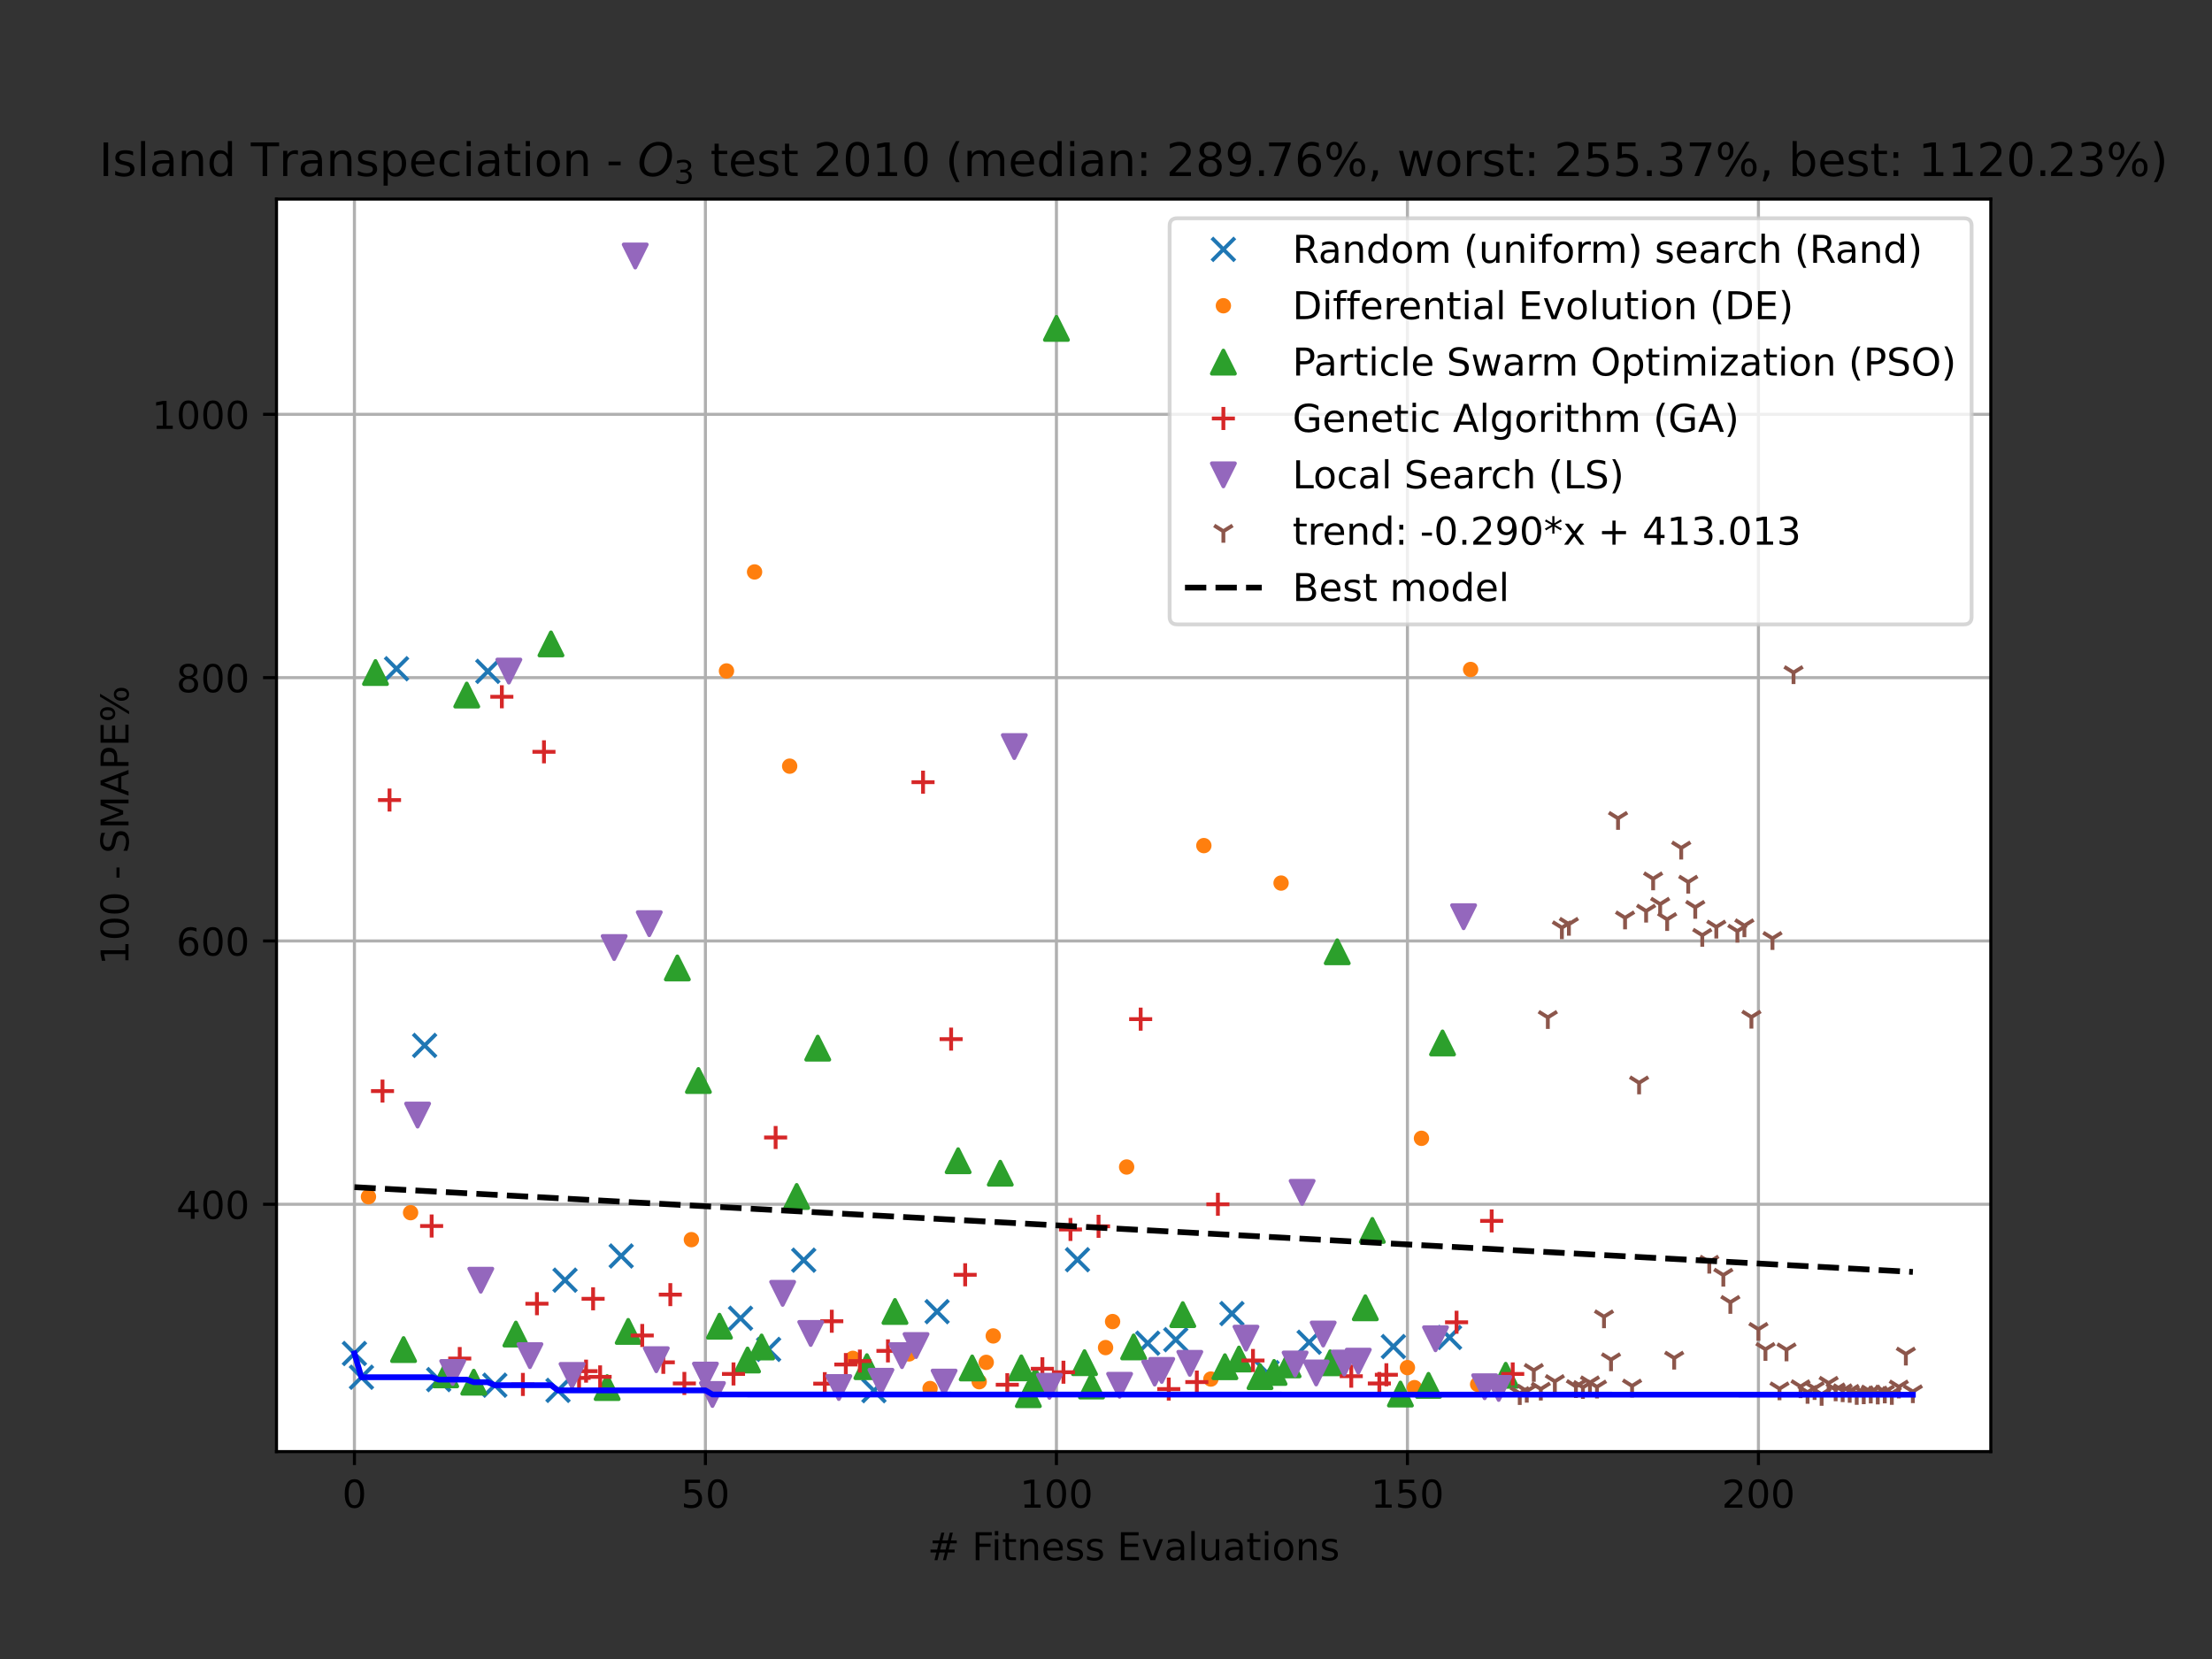 <?xml version="1.0" encoding="utf-8" standalone="no"?>
<!DOCTYPE svg PUBLIC "-//W3C//DTD SVG 1.1//EN"
  "http://www.w3.org/Graphics/SVG/1.1/DTD/svg11.dtd">
<!-- Created with matplotlib (https://matplotlib.org/) -->
<svg height="432pt" version="1.1" viewBox="0 0 576 432" width="576pt" xmlns="http://www.w3.org/2000/svg" xmlns:xlink="http://www.w3.org/1999/xlink">
 <rect x="0" y="0" width="576" height="432" fill="#333333" stroke="none"/>
 <defs>
  <style type="text/css">*{stroke-linecap:butt;stroke-linejoin:round;}</style>
 </defs>
 <g id="figure_1">
  <g id="patch_1">
   <path d="M 0 432 
L 576 432 
L 576 0 
L 0 0 
z
" style="fill:none;"/>
  </g>
  <g id="axes_1">
   <g id="patch_2">
    <path d="M 72 378 
L 518.4 378 
L 518.4 51.84 
L 72 51.84 
z
" style="fill:#ffffff;"/>
   </g>
   <g id="matplotlib.axis_1">
    <g id="xtick_1">
     <g id="line2d_1">
      <path clip-path="url(#pb78009d3d1)" d="M 92.291 378 
L 92.291 51.84 
" style="fill:none;stroke:#b0b0b0;stroke-linecap:square;stroke-width:0.8;"/>
     </g>
     <g id="line2d_2">
      <defs>
       <path d="M 0 0 
L 0 3.5 
" id="m413bfb989d" style="stroke:#000000;stroke-width:0.8;"/>
      </defs>
      <g>
       <use style="stroke:#000000;stroke-width:0.8;" x="92.291" xlink:href="#m413bfb989d" y="378"/>
      </g>
     </g>
     <g id="text_1">
      <!-- 0 -->
      <g transform="translate(89.11 392.598)scale(0.1 -0.1)">
       <defs>
        <path d="M 31.781 66.406 
Q 24.172 66.406 20.328 58.906 
Q 16.5 51.422 16.5 36.375 
Q 16.5 21.391 20.328 13.891 
Q 24.172 6.391 31.781 6.391 
Q 39.453 6.391 43.281 13.891 
Q 47.125 21.391 47.125 36.375 
Q 47.125 51.422 43.281 58.906 
Q 39.453 66.406 31.781 66.406 
z
M 31.781 74.219 
Q 44.047 74.219 50.516 64.516 
Q 56.984 54.828 56.984 36.375 
Q 56.984 17.969 50.516 8.266 
Q 44.047 -1.422 31.781 -1.422 
Q 19.531 -1.422 13.062 8.266 
Q 6.594 17.969 6.594 36.375 
Q 6.594 54.828 13.062 64.516 
Q 19.531 74.219 31.781 74.219 
z
" id="DejaVuSans-48"/>
       </defs>
       <use xlink:href="#DejaVuSans-48"/>
      </g>
     </g>
    </g>
    <g id="xtick_2">
     <g id="line2d_3">
      <path clip-path="url(#pb78009d3d1)" d="M 183.691 378 
L 183.691 51.84 
" style="fill:none;stroke:#b0b0b0;stroke-linecap:square;stroke-width:0.8;"/>
     </g>
     <g id="line2d_4">
      <g>
       <use style="stroke:#000000;stroke-width:0.8;" x="183.691" xlink:href="#m413bfb989d" y="378"/>
      </g>
     </g>
     <g id="text_2">
      <!-- 50 -->
      <g transform="translate(177.329 392.598)scale(0.1 -0.1)">
       <defs>
        <path d="M 10.797 72.906 
L 49.516 72.906 
L 49.516 64.594 
L 19.828 64.594 
L 19.828 46.734 
Q 21.969 47.469 24.109 47.828 
Q 26.266 48.188 28.422 48.188 
Q 40.625 48.188 47.75 41.5 
Q 54.891 34.812 54.891 23.391 
Q 54.891 11.625 47.562 5.094 
Q 40.234 -1.422 26.906 -1.422 
Q 22.312 -1.422 17.547 -0.641 
Q 12.797 0.141 7.719 1.703 
L 7.719 11.625 
Q 12.109 9.234 16.797 8.062 
Q 21.484 6.891 26.703 6.891 
Q 35.156 6.891 40.078 11.328 
Q 45.016 15.766 45.016 23.391 
Q 45.016 31 40.078 35.438 
Q 35.156 39.891 26.703 39.891 
Q 22.75 39.891 18.812 39.016 
Q 14.891 38.141 10.797 36.281 
z
" id="DejaVuSans-53"/>
       </defs>
       <use xlink:href="#DejaVuSans-53"/>
       <use x="63.623" xlink:href="#DejaVuSans-48"/>
      </g>
     </g>
    </g>
    <g id="xtick_3">
     <g id="line2d_5">
      <path clip-path="url(#pb78009d3d1)" d="M 275.092 378 
L 275.092 51.84 
" style="fill:none;stroke:#b0b0b0;stroke-linecap:square;stroke-width:0.8;"/>
     </g>
     <g id="line2d_6">
      <g>
       <use style="stroke:#000000;stroke-width:0.8;" x="275.092" xlink:href="#m413bfb989d" y="378"/>
      </g>
     </g>
     <g id="text_3">
      <!-- 100 -->
      <g transform="translate(265.548 392.598)scale(0.1 -0.1)">
       <defs>
        <path d="M 12.406 8.297 
L 28.516 8.297 
L 28.516 63.922 
L 10.984 60.406 
L 10.984 69.391 
L 28.422 72.906 
L 38.281 72.906 
L 38.281 8.297 
L 54.391 8.297 
L 54.391 0 
L 12.406 0 
z
" id="DejaVuSans-49"/>
       </defs>
       <use xlink:href="#DejaVuSans-49"/>
       <use x="63.623" xlink:href="#DejaVuSans-48"/>
       <use x="127.246" xlink:href="#DejaVuSans-48"/>
      </g>
     </g>
    </g>
    <g id="xtick_4">
     <g id="line2d_7">
      <path clip-path="url(#pb78009d3d1)" d="M 366.492 378 
L 366.492 51.84 
" style="fill:none;stroke:#b0b0b0;stroke-linecap:square;stroke-width:0.8;"/>
     </g>
     <g id="line2d_8">
      <g>
       <use style="stroke:#000000;stroke-width:0.8;" x="366.492" xlink:href="#m413bfb989d" y="378"/>
      </g>
     </g>
     <g id="text_4">
      <!-- 150 -->
      <g transform="translate(356.949 392.598)scale(0.1 -0.1)">
       <use xlink:href="#DejaVuSans-49"/>
       <use x="63.623" xlink:href="#DejaVuSans-53"/>
       <use x="127.246" xlink:href="#DejaVuSans-48"/>
      </g>
     </g>
    </g>
    <g id="xtick_5">
     <g id="line2d_9">
      <path clip-path="url(#pb78009d3d1)" d="M 457.893 378 
L 457.893 51.84 
" style="fill:none;stroke:#b0b0b0;stroke-linecap:square;stroke-width:0.8;"/>
     </g>
     <g id="line2d_10">
      <g>
       <use style="stroke:#000000;stroke-width:0.8;" x="457.893" xlink:href="#m413bfb989d" y="378"/>
      </g>
     </g>
     <g id="text_5">
      <!-- 200 -->
      <g transform="translate(448.349 392.598)scale(0.1 -0.1)">
       <defs>
        <path d="M 19.188 8.297 
L 53.609 8.297 
L 53.609 0 
L 7.328 0 
L 7.328 8.297 
Q 12.938 14.109 22.625 23.891 
Q 32.328 33.688 34.812 36.531 
Q 39.547 41.844 41.422 45.531 
Q 43.312 49.219 43.312 52.781 
Q 43.312 58.594 39.234 62.25 
Q 35.156 65.922 28.609 65.922 
Q 23.969 65.922 18.812 64.312 
Q 13.672 62.703 7.812 59.422 
L 7.812 69.391 
Q 13.766 71.781 18.938 73 
Q 24.125 74.219 28.422 74.219 
Q 39.75 74.219 46.484 68.547 
Q 53.219 62.891 53.219 53.422 
Q 53.219 48.922 51.531 44.891 
Q 49.859 40.875 45.406 35.406 
Q 44.188 33.984 37.641 27.219 
Q 31.109 20.453 19.188 8.297 
z
" id="DejaVuSans-50"/>
       </defs>
       <use xlink:href="#DejaVuSans-50"/>
       <use x="63.623" xlink:href="#DejaVuSans-48"/>
       <use x="127.246" xlink:href="#DejaVuSans-48"/>
      </g>
     </g>
    </g>
    <g id="text_6">
     <!-- # Fitness Evaluations -->
     <g transform="translate(241.528 406.277)scale(0.1 -0.1)">
      <defs>
       <path d="M 51.125 44 
L 36.922 44 
L 32.812 27.688 
L 47.125 27.688 
z
M 43.797 71.781 
L 38.719 51.516 
L 52.984 51.516 
L 58.109 71.781 
L 65.922 71.781 
L 60.891 51.516 
L 76.125 51.516 
L 76.125 44 
L 58.984 44 
L 54.984 27.688 
L 70.516 27.688 
L 70.516 20.219 
L 53.078 20.219 
L 48 0 
L 40.188 0 
L 45.219 20.219 
L 30.906 20.219 
L 25.875 0 
L 18.016 0 
L 23.094 20.219 
L 7.719 20.219 
L 7.719 27.688 
L 24.906 27.688 
L 29 44 
L 13.281 44 
L 13.281 51.516 
L 30.906 51.516 
L 35.891 71.781 
z
" id="DejaVuSans-35"/>
       <path id="DejaVuSans-32"/>
       <path d="M 9.812 72.906 
L 51.703 72.906 
L 51.703 64.594 
L 19.672 64.594 
L 19.672 43.109 
L 48.578 43.109 
L 48.578 34.812 
L 19.672 34.812 
L 19.672 0 
L 9.812 0 
z
" id="DejaVuSans-70"/>
       <path d="M 9.422 54.688 
L 18.406 54.688 
L 18.406 0 
L 9.422 0 
z
M 9.422 75.984 
L 18.406 75.984 
L 18.406 64.594 
L 9.422 64.594 
z
" id="DejaVuSans-105"/>
       <path d="M 18.312 70.219 
L 18.312 54.688 
L 36.812 54.688 
L 36.812 47.703 
L 18.312 47.703 
L 18.312 18.016 
Q 18.312 11.328 20.141 9.422 
Q 21.969 7.516 27.594 7.516 
L 36.812 7.516 
L 36.812 0 
L 27.594 0 
Q 17.188 0 13.234 3.875 
Q 9.281 7.766 9.281 18.016 
L 9.281 47.703 
L 2.688 47.703 
L 2.688 54.688 
L 9.281 54.688 
L 9.281 70.219 
z
" id="DejaVuSans-116"/>
       <path d="M 54.891 33.016 
L 54.891 0 
L 45.906 0 
L 45.906 32.719 
Q 45.906 40.484 42.875 44.328 
Q 39.844 48.188 33.797 48.188 
Q 26.516 48.188 22.312 43.547 
Q 18.109 38.922 18.109 30.906 
L 18.109 0 
L 9.078 0 
L 9.078 54.688 
L 18.109 54.688 
L 18.109 46.188 
Q 21.344 51.125 25.703 53.562 
Q 30.078 56 35.797 56 
Q 45.219 56 50.047 50.172 
Q 54.891 44.344 54.891 33.016 
z
" id="DejaVuSans-110"/>
       <path d="M 56.203 29.594 
L 56.203 25.203 
L 14.891 25.203 
Q 15.484 15.922 20.484 11.062 
Q 25.484 6.203 34.422 6.203 
Q 39.594 6.203 44.453 7.469 
Q 49.312 8.734 54.109 11.281 
L 54.109 2.781 
Q 49.266 0.734 44.188 -0.344 
Q 39.109 -1.422 33.891 -1.422 
Q 20.797 -1.422 13.156 6.188 
Q 5.516 13.812 5.516 26.812 
Q 5.516 40.234 12.766 48.109 
Q 20.016 56 32.328 56 
Q 43.359 56 49.781 48.891 
Q 56.203 41.797 56.203 29.594 
z
M 47.219 32.234 
Q 47.125 39.594 43.094 43.984 
Q 39.062 48.391 32.422 48.391 
Q 24.906 48.391 20.391 44.141 
Q 15.875 39.891 15.188 32.172 
z
" id="DejaVuSans-101"/>
       <path d="M 44.281 53.078 
L 44.281 44.578 
Q 40.484 46.531 36.375 47.5 
Q 32.281 48.484 27.875 48.484 
Q 21.188 48.484 17.844 46.438 
Q 14.5 44.391 14.5 40.281 
Q 14.5 37.156 16.891 35.375 
Q 19.281 33.594 26.516 31.984 
L 29.594 31.297 
Q 39.156 29.25 43.188 25.516 
Q 47.219 21.781 47.219 15.094 
Q 47.219 7.469 41.188 3.016 
Q 35.156 -1.422 24.609 -1.422 
Q 20.219 -1.422 15.453 -0.562 
Q 10.688 0.297 5.422 2 
L 5.422 11.281 
Q 10.406 8.688 15.234 7.391 
Q 20.062 6.109 24.812 6.109 
Q 31.156 6.109 34.562 8.281 
Q 37.984 10.453 37.984 14.406 
Q 37.984 18.062 35.516 20.016 
Q 33.062 21.969 24.703 23.781 
L 21.578 24.516 
Q 13.234 26.266 9.516 29.906 
Q 5.812 33.547 5.812 39.891 
Q 5.812 47.609 11.281 51.797 
Q 16.75 56 26.812 56 
Q 31.781 56 36.172 55.266 
Q 40.578 54.547 44.281 53.078 
z
" id="DejaVuSans-115"/>
       <path d="M 9.812 72.906 
L 55.906 72.906 
L 55.906 64.594 
L 19.672 64.594 
L 19.672 43.016 
L 54.391 43.016 
L 54.391 34.719 
L 19.672 34.719 
L 19.672 8.297 
L 56.781 8.297 
L 56.781 0 
L 9.812 0 
z
" id="DejaVuSans-69"/>
       <path d="M 2.984 54.688 
L 12.5 54.688 
L 29.594 8.797 
L 46.688 54.688 
L 56.203 54.688 
L 35.688 0 
L 23.484 0 
z
" id="DejaVuSans-118"/>
       <path d="M 34.281 27.484 
Q 23.391 27.484 19.188 25 
Q 14.984 22.516 14.984 16.5 
Q 14.984 11.719 18.141 8.906 
Q 21.297 6.109 26.703 6.109 
Q 34.188 6.109 38.703 11.406 
Q 43.219 16.703 43.219 25.484 
L 43.219 27.484 
z
M 52.203 31.203 
L 52.203 0 
L 43.219 0 
L 43.219 8.297 
Q 40.141 3.328 35.547 0.953 
Q 30.953 -1.422 24.312 -1.422 
Q 15.922 -1.422 10.953 3.297 
Q 6 8.016 6 15.922 
Q 6 25.141 12.172 29.828 
Q 18.359 34.516 30.609 34.516 
L 43.219 34.516 
L 43.219 35.406 
Q 43.219 41.609 39.141 45 
Q 35.062 48.391 27.688 48.391 
Q 23 48.391 18.547 47.266 
Q 14.109 46.141 10.016 43.891 
L 10.016 52.203 
Q 14.938 54.109 19.578 55.047 
Q 24.219 56 28.609 56 
Q 40.484 56 46.344 49.844 
Q 52.203 43.703 52.203 31.203 
z
" id="DejaVuSans-97"/>
       <path d="M 9.422 75.984 
L 18.406 75.984 
L 18.406 0 
L 9.422 0 
z
" id="DejaVuSans-108"/>
       <path d="M 8.5 21.578 
L 8.5 54.688 
L 17.484 54.688 
L 17.484 21.922 
Q 17.484 14.156 20.5 10.266 
Q 23.531 6.391 29.594 6.391 
Q 36.859 6.391 41.078 11.031 
Q 45.312 15.672 45.312 23.688 
L 45.312 54.688 
L 54.297 54.688 
L 54.297 0 
L 45.312 0 
L 45.312 8.406 
Q 42.047 3.422 37.719 1 
Q 33.406 -1.422 27.688 -1.422 
Q 18.266 -1.422 13.375 4.438 
Q 8.5 10.297 8.5 21.578 
z
M 31.109 56 
z
" id="DejaVuSans-117"/>
       <path d="M 30.609 48.391 
Q 23.391 48.391 19.188 42.75 
Q 14.984 37.109 14.984 27.297 
Q 14.984 17.484 19.156 11.844 
Q 23.344 6.203 30.609 6.203 
Q 37.797 6.203 41.984 11.859 
Q 46.188 17.531 46.188 27.297 
Q 46.188 37.016 41.984 42.703 
Q 37.797 48.391 30.609 48.391 
z
M 30.609 56 
Q 42.328 56 49.016 48.375 
Q 55.719 40.766 55.719 27.297 
Q 55.719 13.875 49.016 6.219 
Q 42.328 -1.422 30.609 -1.422 
Q 18.844 -1.422 12.172 6.219 
Q 5.516 13.875 5.516 27.297 
Q 5.516 40.766 12.172 48.375 
Q 18.844 56 30.609 56 
z
" id="DejaVuSans-111"/>
      </defs>
      <use xlink:href="#DejaVuSans-35"/>
      <use x="83.789" xlink:href="#DejaVuSans-32"/>
      <use x="115.576" xlink:href="#DejaVuSans-70"/>
      <use x="165.846" xlink:href="#DejaVuSans-105"/>
      <use x="193.629" xlink:href="#DejaVuSans-116"/>
      <use x="232.838" xlink:href="#DejaVuSans-110"/>
      <use x="296.217" xlink:href="#DejaVuSans-101"/>
      <use x="357.74" xlink:href="#DejaVuSans-115"/>
      <use x="409.84" xlink:href="#DejaVuSans-115"/>
      <use x="461.939" xlink:href="#DejaVuSans-32"/>
      <use x="493.727" xlink:href="#DejaVuSans-69"/>
      <use x="556.91" xlink:href="#DejaVuSans-118"/>
      <use x="616.09" xlink:href="#DejaVuSans-97"/>
      <use x="677.369" xlink:href="#DejaVuSans-108"/>
      <use x="705.152" xlink:href="#DejaVuSans-117"/>
      <use x="768.531" xlink:href="#DejaVuSans-97"/>
      <use x="829.811" xlink:href="#DejaVuSans-116"/>
      <use x="869.02" xlink:href="#DejaVuSans-105"/>
      <use x="896.803" xlink:href="#DejaVuSans-111"/>
      <use x="957.984" xlink:href="#DejaVuSans-110"/>
      <use x="1021.363" xlink:href="#DejaVuSans-115"/>
     </g>
    </g>
   </g>
   <g id="matplotlib.axis_2">
    <g id="ytick_1">
     <g id="line2d_11">
      <path clip-path="url(#pb78009d3d1)" d="M 72 313.59 
L 518.4 313.59 
" style="fill:none;stroke:#b0b0b0;stroke-linecap:square;stroke-width:0.8;"/>
     </g>
     <g id="line2d_12">
      <defs>
       <path d="M 0 0 
L -3.5 0 
" id="mb77308ea9e" style="stroke:#000000;stroke-width:0.8;"/>
      </defs>
      <g>
       <use style="stroke:#000000;stroke-width:0.8;" x="72" xlink:href="#mb77308ea9e" y="313.59"/>
      </g>
     </g>
     <g id="text_7">
      <!-- 400 -->
      <g transform="translate(45.913 317.389)scale(0.1 -0.1)">
       <defs>
        <path d="M 37.797 64.312 
L 12.891 25.391 
L 37.797 25.391 
z
M 35.203 72.906 
L 47.609 72.906 
L 47.609 25.391 
L 58.016 25.391 
L 58.016 17.188 
L 47.609 17.188 
L 47.609 0 
L 37.797 0 
L 37.797 17.188 
L 4.891 17.188 
L 4.891 26.703 
z
" id="DejaVuSans-52"/>
       </defs>
       <use xlink:href="#DejaVuSans-52"/>
       <use x="63.623" xlink:href="#DejaVuSans-48"/>
       <use x="127.246" xlink:href="#DejaVuSans-48"/>
      </g>
     </g>
    </g>
    <g id="ytick_2">
     <g id="line2d_13">
      <path clip-path="url(#pb78009d3d1)" d="M 72 245.022 
L 518.4 245.022 
" style="fill:none;stroke:#b0b0b0;stroke-linecap:square;stroke-width:0.8;"/>
     </g>
     <g id="line2d_14">
      <g>
       <use style="stroke:#000000;stroke-width:0.8;" x="72" xlink:href="#mb77308ea9e" y="245.022"/>
      </g>
     </g>
     <g id="text_8">
      <!-- 600 -->
      <g transform="translate(45.913 248.821)scale(0.1 -0.1)">
       <defs>
        <path d="M 33.016 40.375 
Q 26.375 40.375 22.484 35.828 
Q 18.609 31.297 18.609 23.391 
Q 18.609 15.531 22.484 10.953 
Q 26.375 6.391 33.016 6.391 
Q 39.656 6.391 43.531 10.953 
Q 47.406 15.531 47.406 23.391 
Q 47.406 31.297 43.531 35.828 
Q 39.656 40.375 33.016 40.375 
z
M 52.594 71.297 
L 52.594 62.312 
Q 48.875 64.062 45.094 64.984 
Q 41.312 65.922 37.594 65.922 
Q 27.828 65.922 22.672 59.328 
Q 17.531 52.734 16.797 39.406 
Q 19.672 43.656 24.016 45.922 
Q 28.375 48.188 33.594 48.188 
Q 44.578 48.188 50.953 41.516 
Q 57.328 34.859 57.328 23.391 
Q 57.328 12.156 50.688 5.359 
Q 44.047 -1.422 33.016 -1.422 
Q 20.359 -1.422 13.672 8.266 
Q 6.984 17.969 6.984 36.375 
Q 6.984 53.656 15.188 63.938 
Q 23.391 74.219 37.203 74.219 
Q 40.922 74.219 44.703 73.484 
Q 48.484 72.75 52.594 71.297 
z
" id="DejaVuSans-54"/>
       </defs>
       <use xlink:href="#DejaVuSans-54"/>
       <use x="63.623" xlink:href="#DejaVuSans-48"/>
       <use x="127.246" xlink:href="#DejaVuSans-48"/>
      </g>
     </g>
    </g>
    <g id="ytick_3">
     <g id="line2d_15">
      <path clip-path="url(#pb78009d3d1)" d="M 72 176.454 
L 518.4 176.454 
" style="fill:none;stroke:#b0b0b0;stroke-linecap:square;stroke-width:0.8;"/>
     </g>
     <g id="line2d_16">
      <g>
       <use style="stroke:#000000;stroke-width:0.8;" x="72" xlink:href="#mb77308ea9e" y="176.454"/>
      </g>
     </g>
     <g id="text_9">
      <!-- 800 -->
      <g transform="translate(45.913 180.253)scale(0.1 -0.1)">
       <defs>
        <path d="M 31.781 34.625 
Q 24.75 34.625 20.719 30.859 
Q 16.703 27.094 16.703 20.516 
Q 16.703 13.922 20.719 10.156 
Q 24.75 6.391 31.781 6.391 
Q 38.812 6.391 42.859 10.172 
Q 46.922 13.969 46.922 20.516 
Q 46.922 27.094 42.891 30.859 
Q 38.875 34.625 31.781 34.625 
z
M 21.922 38.812 
Q 15.578 40.375 12.031 44.719 
Q 8.5 49.078 8.5 55.328 
Q 8.5 64.062 14.719 69.141 
Q 20.953 74.219 31.781 74.219 
Q 42.672 74.219 48.875 69.141 
Q 55.078 64.062 55.078 55.328 
Q 55.078 49.078 51.531 44.719 
Q 48 40.375 41.703 38.812 
Q 48.828 37.156 52.797 32.312 
Q 56.781 27.484 56.781 20.516 
Q 56.781 9.906 50.312 4.234 
Q 43.844 -1.422 31.781 -1.422 
Q 19.734 -1.422 13.25 4.234 
Q 6.781 9.906 6.781 20.516 
Q 6.781 27.484 10.781 32.312 
Q 14.797 37.156 21.922 38.812 
z
M 18.312 54.391 
Q 18.312 48.734 21.844 45.562 
Q 25.391 42.391 31.781 42.391 
Q 38.141 42.391 41.719 45.562 
Q 45.312 48.734 45.312 54.391 
Q 45.312 60.062 41.719 63.234 
Q 38.141 66.406 31.781 66.406 
Q 25.391 66.406 21.844 63.234 
Q 18.312 60.062 18.312 54.391 
z
" id="DejaVuSans-56"/>
       </defs>
       <use xlink:href="#DejaVuSans-56"/>
       <use x="63.623" xlink:href="#DejaVuSans-48"/>
       <use x="127.246" xlink:href="#DejaVuSans-48"/>
      </g>
     </g>
    </g>
    <g id="ytick_4">
     <g id="line2d_17">
      <path clip-path="url(#pb78009d3d1)" d="M 72 107.886 
L 518.4 107.886 
" style="fill:none;stroke:#b0b0b0;stroke-linecap:square;stroke-width:0.8;"/>
     </g>
     <g id="line2d_18">
      <g>
       <use style="stroke:#000000;stroke-width:0.8;" x="72" xlink:href="#mb77308ea9e" y="107.886"/>
      </g>
     </g>
     <g id="text_10">
      <!-- 1000 -->
      <g transform="translate(39.55 111.685)scale(0.1 -0.1)">
       <use xlink:href="#DejaVuSans-49"/>
       <use x="63.623" xlink:href="#DejaVuSans-48"/>
       <use x="127.246" xlink:href="#DejaVuSans-48"/>
       <use x="190.869" xlink:href="#DejaVuSans-48"/>
      </g>
     </g>
    </g>
    <g id="text_11">
     <!-- 100 - SMAPE% -->
     <g transform="translate(33.47 251.279)rotate(-90)scale(0.1 -0.1)">
      <defs>
       <path d="M 4.891 31.391 
L 31.203 31.391 
L 31.203 23.391 
L 4.891 23.391 
z
" id="DejaVuSans-45"/>
       <path d="M 53.516 70.516 
L 53.516 60.891 
Q 47.906 63.578 42.922 64.891 
Q 37.938 66.219 33.297 66.219 
Q 25.25 66.219 20.875 63.094 
Q 16.5 59.969 16.5 54.203 
Q 16.5 49.359 19.406 46.891 
Q 22.312 44.438 30.422 42.922 
L 36.375 41.703 
Q 47.406 39.594 52.656 34.297 
Q 57.906 29 57.906 20.125 
Q 57.906 9.516 50.797 4.047 
Q 43.703 -1.422 29.984 -1.422 
Q 24.812 -1.422 18.969 -0.25 
Q 13.141 0.922 6.891 3.219 
L 6.891 13.375 
Q 12.891 10.016 18.656 8.297 
Q 24.422 6.594 29.984 6.594 
Q 38.422 6.594 43.016 9.906 
Q 47.609 13.234 47.609 19.391 
Q 47.609 24.75 44.312 27.781 
Q 41.016 30.812 33.5 32.328 
L 27.484 33.5 
Q 16.453 35.688 11.516 40.375 
Q 6.594 45.062 6.594 53.422 
Q 6.594 63.094 13.406 68.656 
Q 20.219 74.219 32.172 74.219 
Q 37.312 74.219 42.625 73.281 
Q 47.953 72.359 53.516 70.516 
z
" id="DejaVuSans-83"/>
       <path d="M 9.812 72.906 
L 24.516 72.906 
L 43.109 23.297 
L 61.812 72.906 
L 76.516 72.906 
L 76.516 0 
L 66.891 0 
L 66.891 64.016 
L 48.094 14.016 
L 38.188 14.016 
L 19.391 64.016 
L 19.391 0 
L 9.812 0 
z
" id="DejaVuSans-77"/>
       <path d="M 34.188 63.188 
L 20.797 26.906 
L 47.609 26.906 
z
M 28.609 72.906 
L 39.797 72.906 
L 67.578 0 
L 57.328 0 
L 50.688 18.703 
L 17.828 18.703 
L 11.188 0 
L 0.781 0 
z
" id="DejaVuSans-65"/>
       <path d="M 19.672 64.797 
L 19.672 37.406 
L 32.078 37.406 
Q 38.969 37.406 42.719 40.969 
Q 46.484 44.531 46.484 51.125 
Q 46.484 57.672 42.719 61.234 
Q 38.969 64.797 32.078 64.797 
z
M 9.812 72.906 
L 32.078 72.906 
Q 44.344 72.906 50.609 67.359 
Q 56.891 61.812 56.891 51.125 
Q 56.891 40.328 50.609 34.812 
Q 44.344 29.297 32.078 29.297 
L 19.672 29.297 
L 19.672 0 
L 9.812 0 
z
" id="DejaVuSans-80"/>
       <path d="M 72.703 32.078 
Q 68.453 32.078 66.031 28.469 
Q 63.625 24.859 63.625 18.406 
Q 63.625 12.062 66.031 8.422 
Q 68.453 4.781 72.703 4.781 
Q 76.859 4.781 79.266 8.422 
Q 81.688 12.062 81.688 18.406 
Q 81.688 24.812 79.266 28.438 
Q 76.859 32.078 72.703 32.078 
z
M 72.703 38.281 
Q 80.422 38.281 84.953 32.906 
Q 89.5 27.547 89.5 18.406 
Q 89.5 9.281 84.938 3.922 
Q 80.375 -1.422 72.703 -1.422 
Q 64.891 -1.422 60.344 3.922 
Q 55.812 9.281 55.812 18.406 
Q 55.812 27.594 60.375 32.938 
Q 64.938 38.281 72.703 38.281 
z
M 22.312 68.016 
Q 18.109 68.016 15.688 64.375 
Q 13.281 60.75 13.281 54.391 
Q 13.281 47.953 15.672 44.328 
Q 18.062 40.719 22.312 40.719 
Q 26.562 40.719 28.969 44.328 
Q 31.391 47.953 31.391 54.391 
Q 31.391 60.688 28.953 64.344 
Q 26.516 68.016 22.312 68.016 
z
M 66.406 74.219 
L 74.219 74.219 
L 28.609 -1.422 
L 20.797 -1.422 
z
M 22.312 74.219 
Q 30.031 74.219 34.609 68.875 
Q 39.203 63.531 39.203 54.391 
Q 39.203 45.172 34.641 39.844 
Q 30.078 34.516 22.312 34.516 
Q 14.547 34.516 10.031 39.859 
Q 5.516 45.219 5.516 54.391 
Q 5.516 63.484 10.047 68.844 
Q 14.594 74.219 22.312 74.219 
z
" id="DejaVuSans-37"/>
      </defs>
      <use xlink:href="#DejaVuSans-49"/>
      <use x="63.623" xlink:href="#DejaVuSans-48"/>
      <use x="127.246" xlink:href="#DejaVuSans-48"/>
      <use x="190.869" xlink:href="#DejaVuSans-32"/>
      <use x="222.656" xlink:href="#DejaVuSans-45"/>
      <use x="258.74" xlink:href="#DejaVuSans-32"/>
      <use x="290.527" xlink:href="#DejaVuSans-83"/>
      <use x="354.004" xlink:href="#DejaVuSans-77"/>
      <use x="440.283" xlink:href="#DejaVuSans-65"/>
      <use x="508.691" xlink:href="#DejaVuSans-80"/>
      <use x="568.994" xlink:href="#DejaVuSans-69"/>
      <use x="632.178" xlink:href="#DejaVuSans-37"/>
     </g>
    </g>
   </g>
   <g id="line2d_19">
    <defs>
     <path d="M -3 3 
L 3 -3 
M -3 -3 
L 3 3 
" id="m4ce16f26c3" style="stroke:#1f77b4;"/>
    </defs>
    <g clip-path="url(#pb78009d3d1)">
     <use style="fill:#1f77b4;stroke:#1f77b4;" x="92.291" xlink:href="#m4ce16f26c3" y="352.448"/>
     <use style="fill:#1f77b4;stroke:#1f77b4;" x="94.119" xlink:href="#m4ce16f26c3" y="358.628"/>
     <use style="fill:#1f77b4;stroke:#1f77b4;" x="103.259" xlink:href="#m4ce16f26c3" y="174.139"/>
     <use style="fill:#1f77b4;stroke:#1f77b4;" x="110.571" xlink:href="#m4ce16f26c3" y="272.228"/>
     <use style="fill:#1f77b4;stroke:#1f77b4;" x="114.227" xlink:href="#m4ce16f26c3" y="359.245"/>
     <use style="fill:#1f77b4;stroke:#1f77b4;" x="127.023" xlink:href="#m4ce16f26c3" y="174.817"/>
     <use style="fill:#1f77b4;stroke:#1f77b4;" x="128.851" xlink:href="#m4ce16f26c3" y="360.7"/>
     <use style="fill:#1f77b4;stroke:#1f77b4;" x="145.303" xlink:href="#m4ce16f26c3" y="362.05"/>
     <use style="fill:#1f77b4;stroke:#1f77b4;" x="147.131" xlink:href="#m4ce16f26c3" y="333.352"/>
     <use style="fill:#1f77b4;stroke:#1f77b4;" x="161.755" xlink:href="#m4ce16f26c3" y="327.053"/>
     <use style="fill:#1f77b4;stroke:#1f77b4;" x="192.831" xlink:href="#m4ce16f26c3" y="343.268"/>
     <use style="fill:#1f77b4;stroke:#1f77b4;" x="200.143" xlink:href="#m4ce16f26c3" y="351.385"/>
     <use style="fill:#1f77b4;stroke:#1f77b4;" x="209.284" xlink:href="#m4ce16f26c3" y="328.152"/>
     <use style="fill:#1f77b4;stroke:#1f77b4;" x="227.564" xlink:href="#m4ce16f26c3" y="362.13"/>
     <use style="fill:#1f77b4;stroke:#1f77b4;" x="244.016" xlink:href="#m4ce16f26c3" y="341.553"/>
     <use style="fill:#1f77b4;stroke:#1f77b4;" x="280.576" xlink:href="#m4ce16f26c3" y="328.028"/>
     <use style="fill:#1f77b4;stroke:#1f77b4;" x="298.856" xlink:href="#m4ce16f26c3" y="349.76"/>
     <use style="fill:#1f77b4;stroke:#1f77b4;" x="306.168" xlink:href="#m4ce16f26c3" y="348.848"/>
     <use style="fill:#1f77b4;stroke:#1f77b4;" x="320.792" xlink:href="#m4ce16f26c3" y="342.048"/>
     <use style="fill:#1f77b4;stroke:#1f77b4;" x="329.932" xlink:href="#m4ce16f26c3" y="357.417"/>
     <use style="fill:#1f77b4;stroke:#1f77b4;" x="340.9" xlink:href="#m4ce16f26c3" y="349.521"/>
     <use style="fill:#1f77b4;stroke:#1f77b4;" x="362.836" xlink:href="#m4ce16f26c3" y="350.644"/>
     <use style="fill:#1f77b4;stroke:#1f77b4;" x="377.46" xlink:href="#m4ce16f26c3" y="348.272"/>
    </g>
   </g>
   <g id="line2d_20">
    <defs>
     <path d="M 0 1.5 
C 0.398 1.5 0.779 1.342 1.061 1.061 
C 1.342 0.779 1.5 0.398 1.5 0 
C 1.5 -0.398 1.342 -0.779 1.061 -1.061 
C 0.779 -1.342 0.398 -1.5 0 -1.5 
C -0.398 -1.5 -0.779 -1.342 -1.061 -1.061 
C -1.342 -0.779 -1.5 -0.398 -1.5 0 
C -1.5 0.398 -1.342 0.779 -1.061 1.061 
C -0.779 1.342 -0.398 1.5 0 1.5 
z
" id="mae489e8039" style="stroke:#ff7f0e;"/>
    </defs>
    <g clip-path="url(#pb78009d3d1)">
     <use style="fill:#ff7f0e;stroke:#ff7f0e;" x="95.947" xlink:href="#mae489e8039" y="311.626"/>
     <use style="fill:#ff7f0e;stroke:#ff7f0e;" x="106.915" xlink:href="#mae489e8039" y="315.777"/>
     <use style="fill:#ff7f0e;stroke:#ff7f0e;" x="180.035" xlink:href="#mae489e8039" y="322.806"/>
     <use style="fill:#ff7f0e;stroke:#ff7f0e;" x="189.175" xlink:href="#mae489e8039" y="174.712"/>
     <use style="fill:#ff7f0e;stroke:#ff7f0e;" x="196.487" xlink:href="#mae489e8039" y="148.931"/>
     <use style="fill:#ff7f0e;stroke:#ff7f0e;" x="205.628" xlink:href="#mae489e8039" y="199.507"/>
     <use style="fill:#ff7f0e;stroke:#ff7f0e;" x="222.08" xlink:href="#mae489e8039" y="353.712"/>
     <use style="fill:#ff7f0e;stroke:#ff7f0e;" x="236.704" xlink:href="#mae489e8039" y="352.555"/>
     <use style="fill:#ff7f0e;stroke:#ff7f0e;" x="242.188" xlink:href="#mae489e8039" y="361.57"/>
     <use style="fill:#ff7f0e;stroke:#ff7f0e;" x="254.984" xlink:href="#mae489e8039" y="359.794"/>
     <use style="fill:#ff7f0e;stroke:#ff7f0e;" x="256.812" xlink:href="#mae489e8039" y="354.756"/>
     <use style="fill:#ff7f0e;stroke:#ff7f0e;" x="258.64" xlink:href="#mae489e8039" y="347.875"/>
     <use style="fill:#ff7f0e;stroke:#ff7f0e;" x="287.888" xlink:href="#mae489e8039" y="350.91"/>
     <use style="fill:#ff7f0e;stroke:#ff7f0e;" x="289.716" xlink:href="#mae489e8039" y="344.131"/>
     <use style="fill:#ff7f0e;stroke:#ff7f0e;" x="293.372" xlink:href="#mae489e8039" y="303.885"/>
     <use style="fill:#ff7f0e;stroke:#ff7f0e;" x="313.48" xlink:href="#mae489e8039" y="220.194"/>
     <use style="fill:#ff7f0e;stroke:#ff7f0e;" x="315.308" xlink:href="#mae489e8039" y="359.102"/>
     <use style="fill:#ff7f0e;stroke:#ff7f0e;" x="333.588" xlink:href="#mae489e8039" y="229.95"/>
     <use style="fill:#ff7f0e;stroke:#ff7f0e;" x="366.492" xlink:href="#mae489e8039" y="356.122"/>
     <use style="fill:#ff7f0e;stroke:#ff7f0e;" x="368.32" xlink:href="#mae489e8039" y="361.335"/>
     <use style="fill:#ff7f0e;stroke:#ff7f0e;" x="370.148" xlink:href="#mae489e8039" y="296.414"/>
     <use style="fill:#ff7f0e;stroke:#ff7f0e;" x="382.944" xlink:href="#mae489e8039" y="174.331"/>
     <use style="fill:#ff7f0e;stroke:#ff7f0e;" x="384.772" xlink:href="#mae489e8039" y="360.478"/>
    </g>
   </g>
   <g id="line2d_21">
    <defs>
     <path d="M 0 -3 
L -3 3 
L 3 3 
z
" id="md3d0b472d2" style="stroke:#2ca02c;stroke-linejoin:miter;"/>
    </defs>
    <g clip-path="url(#pb78009d3d1)">
     <use style="fill:#2ca02c;stroke:#2ca02c;stroke-linejoin:miter;" x="97.775" xlink:href="#md3d0b472d2" y="175.124"/>
     <use style="fill:#2ca02c;stroke:#2ca02c;stroke-linejoin:miter;" x="105.087" xlink:href="#md3d0b472d2" y="351.429"/>
     <use style="fill:#2ca02c;stroke:#2ca02c;stroke-linejoin:miter;" x="116.055" xlink:href="#md3d0b472d2" y="358.01"/>
     <use style="fill:#2ca02c;stroke:#2ca02c;stroke-linejoin:miter;" x="121.539" xlink:href="#md3d0b472d2" y="180.991"/>
     <use style="fill:#2ca02c;stroke:#2ca02c;stroke-linejoin:miter;" x="123.367" xlink:href="#md3d0b472d2" y="359.923"/>
     <use style="fill:#2ca02c;stroke:#2ca02c;stroke-linejoin:miter;" x="134.335" xlink:href="#md3d0b472d2" y="347.39"/>
     <use style="fill:#2ca02c;stroke:#2ca02c;stroke-linejoin:miter;" x="143.475" xlink:href="#md3d0b472d2" y="167.671"/>
     <use style="fill:#2ca02c;stroke:#2ca02c;stroke-linejoin:miter;" x="158.099" xlink:href="#md3d0b472d2" y="361.321"/>
     <use style="fill:#2ca02c;stroke:#2ca02c;stroke-linejoin:miter;" x="163.583" xlink:href="#md3d0b472d2" y="346.699"/>
     <use style="fill:#2ca02c;stroke:#2ca02c;stroke-linejoin:miter;" x="176.379" xlink:href="#md3d0b472d2" y="252.054"/>
     <use style="fill:#2ca02c;stroke:#2ca02c;stroke-linejoin:miter;" x="181.863" xlink:href="#md3d0b472d2" y="281.361"/>
     <use style="fill:#2ca02c;stroke:#2ca02c;stroke-linejoin:miter;" x="187.347" xlink:href="#md3d0b472d2" y="345.348"/>
     <use style="fill:#2ca02c;stroke:#2ca02c;stroke-linejoin:miter;" x="194.659" xlink:href="#md3d0b472d2" y="354.144"/>
     <use style="fill:#2ca02c;stroke:#2ca02c;stroke-linejoin:miter;" x="198.315" xlink:href="#md3d0b472d2" y="350.749"/>
     <use style="fill:#2ca02c;stroke:#2ca02c;stroke-linejoin:miter;" x="207.456" xlink:href="#md3d0b472d2" y="311.556"/>
     <use style="fill:#2ca02c;stroke:#2ca02c;stroke-linejoin:miter;" x="212.94" xlink:href="#md3d0b472d2" y="272.936"/>
     <use style="fill:#2ca02c;stroke:#2ca02c;stroke-linejoin:miter;" x="225.736" xlink:href="#md3d0b472d2" y="355.875"/>
     <use style="fill:#2ca02c;stroke:#2ca02c;stroke-linejoin:miter;" x="233.048" xlink:href="#md3d0b472d2" y="341.501"/>
     <use style="fill:#2ca02c;stroke:#2ca02c;stroke-linejoin:miter;" x="249.5" xlink:href="#md3d0b472d2" y="302.252"/>
     <use style="fill:#2ca02c;stroke:#2ca02c;stroke-linejoin:miter;" x="253.156" xlink:href="#md3d0b472d2" y="356.212"/>
     <use style="fill:#2ca02c;stroke:#2ca02c;stroke-linejoin:miter;" x="260.468" xlink:href="#md3d0b472d2" y="305.502"/>
     <use style="fill:#2ca02c;stroke:#2ca02c;stroke-linejoin:miter;" x="265.952" xlink:href="#md3d0b472d2" y="356.189"/>
     <use style="fill:#2ca02c;stroke:#2ca02c;stroke-linejoin:miter;" x="267.78" xlink:href="#md3d0b472d2" y="363.175"/>
     <use style="fill:#2ca02c;stroke:#2ca02c;stroke-linejoin:miter;" x="269.608" xlink:href="#md3d0b472d2" y="359.613"/>
     <use style="fill:#2ca02c;stroke:#2ca02c;stroke-linejoin:miter;" x="275.092" xlink:href="#md3d0b472d2" y="85.512"/>
     <use style="fill:#2ca02c;stroke:#2ca02c;stroke-linejoin:miter;" x="282.404" xlink:href="#md3d0b472d2" y="354.836"/>
     <use style="fill:#2ca02c;stroke:#2ca02c;stroke-linejoin:miter;" x="284.232" xlink:href="#md3d0b472d2" y="360.917"/>
     <use style="fill:#2ca02c;stroke:#2ca02c;stroke-linejoin:miter;" x="295.2" xlink:href="#md3d0b472d2" y="350.737"/>
     <use style="fill:#2ca02c;stroke:#2ca02c;stroke-linejoin:miter;" x="307.996" xlink:href="#md3d0b472d2" y="342.326"/>
     <use style="fill:#2ca02c;stroke:#2ca02c;stroke-linejoin:miter;" x="318.964" xlink:href="#md3d0b472d2" y="355.891"/>
     <use style="fill:#2ca02c;stroke:#2ca02c;stroke-linejoin:miter;" x="322.62" xlink:href="#md3d0b472d2" y="353.888"/>
     <use style="fill:#2ca02c;stroke:#2ca02c;stroke-linejoin:miter;" x="328.104" xlink:href="#md3d0b472d2" y="358.476"/>
     <use style="fill:#2ca02c;stroke:#2ca02c;stroke-linejoin:miter;" x="331.76" xlink:href="#md3d0b472d2" y="357.378"/>
     <use style="fill:#2ca02c;stroke:#2ca02c;stroke-linejoin:miter;" x="335.416" xlink:href="#md3d0b472d2" y="355.411"/>
     <use style="fill:#2ca02c;stroke:#2ca02c;stroke-linejoin:miter;" x="346.384" xlink:href="#md3d0b472d2" y="354.868"/>
     <use style="fill:#2ca02c;stroke:#2ca02c;stroke-linejoin:miter;" x="348.212" xlink:href="#md3d0b472d2" y="247.842"/>
     <use style="fill:#2ca02c;stroke:#2ca02c;stroke-linejoin:miter;" x="355.524" xlink:href="#md3d0b472d2" y="340.544"/>
     <use style="fill:#2ca02c;stroke:#2ca02c;stroke-linejoin:miter;" x="357.352" xlink:href="#md3d0b472d2" y="320.398"/>
     <use style="fill:#2ca02c;stroke:#2ca02c;stroke-linejoin:miter;" x="364.664" xlink:href="#md3d0b472d2" y="363.011"/>
     <use style="fill:#2ca02c;stroke:#2ca02c;stroke-linejoin:miter;" x="371.976" xlink:href="#md3d0b472d2" y="360.744"/>
     <use style="fill:#2ca02c;stroke:#2ca02c;stroke-linejoin:miter;" x="375.632" xlink:href="#md3d0b472d2" y="271.58"/>
     <use style="fill:#2ca02c;stroke:#2ca02c;stroke-linejoin:miter;" x="392.085" xlink:href="#md3d0b472d2" y="358.117"/>
    </g>
   </g>
   <g id="line2d_22">
    <defs>
     <path d="M -3 0 
L 3 0 
M 0 3 
L 0 -3 
" id="mb2f51b10c4" style="stroke:#d62728;"/>
    </defs>
    <g clip-path="url(#pb78009d3d1)">
     <use style="fill:#d62728;stroke:#d62728;" x="99.603" xlink:href="#mb2f51b10c4" y="284.114"/>
     <use style="fill:#d62728;stroke:#d62728;" x="101.431" xlink:href="#mb2f51b10c4" y="208.329"/>
     <use style="fill:#d62728;stroke:#d62728;" x="112.399" xlink:href="#mb2f51b10c4" y="319.248"/>
     <use style="fill:#d62728;stroke:#d62728;" x="119.711" xlink:href="#mb2f51b10c4" y="353.761"/>
     <use style="fill:#d62728;stroke:#d62728;" x="130.679" xlink:href="#mb2f51b10c4" y="181.442"/>
     <use style="fill:#d62728;stroke:#d62728;" x="136.163" xlink:href="#mb2f51b10c4" y="360.51"/>
     <use style="fill:#d62728;stroke:#d62728;" x="139.819" xlink:href="#mb2f51b10c4" y="339.481"/>
     <use style="fill:#d62728;stroke:#d62728;" x="141.647" xlink:href="#mb2f51b10c4" y="195.773"/>
     <use style="fill:#d62728;stroke:#d62728;" x="150.787" xlink:href="#mb2f51b10c4" y="358.81"/>
     <use style="fill:#d62728;stroke:#d62728;" x="152.615" xlink:href="#mb2f51b10c4" y="357.043"/>
     <use style="fill:#d62728;stroke:#d62728;" x="154.443" xlink:href="#mb2f51b10c4" y="338.204"/>
     <use style="fill:#d62728;stroke:#d62728;" x="156.271" xlink:href="#mb2f51b10c4" y="358.532"/>
     <use style="fill:#d62728;stroke:#d62728;" x="167.239" xlink:href="#mb2f51b10c4" y="347.757"/>
     <use style="fill:#d62728;stroke:#d62728;" x="172.723" xlink:href="#mb2f51b10c4" y="354.75"/>
     <use style="fill:#d62728;stroke:#d62728;" x="174.551" xlink:href="#mb2f51b10c4" y="337.121"/>
     <use style="fill:#d62728;stroke:#d62728;" x="178.207" xlink:href="#mb2f51b10c4" y="360.243"/>
     <use style="fill:#d62728;stroke:#d62728;" x="191.003" xlink:href="#mb2f51b10c4" y="357.771"/>
     <use style="fill:#d62728;stroke:#d62728;" x="201.971" xlink:href="#mb2f51b10c4" y="296.202"/>
     <use style="fill:#d62728;stroke:#d62728;" x="214.768" xlink:href="#mb2f51b10c4" y="360.301"/>
     <use style="fill:#d62728;stroke:#d62728;" x="216.596" xlink:href="#mb2f51b10c4" y="344.049"/>
     <use style="fill:#d62728;stroke:#d62728;" x="220.252" xlink:href="#mb2f51b10c4" y="355.321"/>
     <use style="fill:#d62728;stroke:#d62728;" x="223.908" xlink:href="#mb2f51b10c4" y="354.418"/>
     <use style="fill:#d62728;stroke:#d62728;" x="231.22" xlink:href="#mb2f51b10c4" y="351.767"/>
     <use style="fill:#d62728;stroke:#d62728;" x="240.36" xlink:href="#mb2f51b10c4" y="203.685"/>
     <use style="fill:#d62728;stroke:#d62728;" x="247.672" xlink:href="#mb2f51b10c4" y="270.584"/>
     <use style="fill:#d62728;stroke:#d62728;" x="251.328" xlink:href="#mb2f51b10c4" y="331.957"/>
     <use style="fill:#d62728;stroke:#d62728;" x="262.296" xlink:href="#mb2f51b10c4" y="360.583"/>
     <use style="fill:#d62728;stroke:#d62728;" x="271.436" xlink:href="#mb2f51b10c4" y="356.419"/>
     <use style="fill:#d62728;stroke:#d62728;" x="276.92" xlink:href="#mb2f51b10c4" y="357.322"/>
     <use style="fill:#d62728;stroke:#d62728;" x="278.748" xlink:href="#mb2f51b10c4" y="320.149"/>
     <use style="fill:#d62728;stroke:#d62728;" x="286.06" xlink:href="#mb2f51b10c4" y="319.326"/>
     <use style="fill:#d62728;stroke:#d62728;" x="297.028" xlink:href="#mb2f51b10c4" y="265.381"/>
     <use style="fill:#d62728;stroke:#d62728;" x="304.34" xlink:href="#mb2f51b10c4" y="361.713"/>
     <use style="fill:#d62728;stroke:#d62728;" x="311.652" xlink:href="#mb2f51b10c4" y="359.886"/>
     <use style="fill:#d62728;stroke:#d62728;" x="317.136" xlink:href="#mb2f51b10c4" y="313.592"/>
     <use style="fill:#d62728;stroke:#d62728;" x="326.276" xlink:href="#mb2f51b10c4" y="354.269"/>
     <use style="fill:#d62728;stroke:#d62728;" x="351.868" xlink:href="#mb2f51b10c4" y="358.359"/>
     <use style="fill:#d62728;stroke:#d62728;" x="359.18" xlink:href="#mb2f51b10c4" y="360.254"/>
     <use style="fill:#d62728;stroke:#d62728;" x="361.008" xlink:href="#mb2f51b10c4" y="357.985"/>
     <use style="fill:#d62728;stroke:#d62728;" x="379.288" xlink:href="#mb2f51b10c4" y="344.312"/>
     <use style="fill:#d62728;stroke:#d62728;" x="388.429" xlink:href="#mb2f51b10c4" y="317.921"/>
     <use style="fill:#d62728;stroke:#d62728;" x="393.913" xlink:href="#mb2f51b10c4" y="357.777"/>
    </g>
   </g>
   <g id="line2d_23">
    <defs>
     <path d="M -0 3 
L 3 -3 
L -3 -3 
z
" id="m7e6f116e59" style="stroke:#9467bd;stroke-linejoin:miter;"/>
    </defs>
    <g clip-path="url(#pb78009d3d1)">
     <use style="fill:#9467bd;stroke:#9467bd;stroke-linejoin:miter;" x="108.743" xlink:href="#m7e6f116e59" y="290.365"/>
     <use style="fill:#9467bd;stroke:#9467bd;stroke-linejoin:miter;" x="117.883" xlink:href="#m7e6f116e59" y="357.395"/>
     <use style="fill:#9467bd;stroke:#9467bd;stroke-linejoin:miter;" x="125.195" xlink:href="#m7e6f116e59" y="333.367"/>
     <use style="fill:#9467bd;stroke:#9467bd;stroke-linejoin:miter;" x="132.507" xlink:href="#m7e6f116e59" y="174.749"/>
     <use style="fill:#9467bd;stroke:#9467bd;stroke-linejoin:miter;" x="137.991" xlink:href="#m7e6f116e59" y="353.004"/>
     <use style="fill:#9467bd;stroke:#9467bd;stroke-linejoin:miter;" x="148.959" xlink:href="#m7e6f116e59" y="358.161"/>
     <use style="fill:#9467bd;stroke:#9467bd;stroke-linejoin:miter;" x="159.927" xlink:href="#m7e6f116e59" y="246.745"/>
     <use style="fill:#9467bd;stroke:#9467bd;stroke-linejoin:miter;" x="165.411" xlink:href="#m7e6f116e59" y="66.665"/>
     <use style="fill:#9467bd;stroke:#9467bd;stroke-linejoin:miter;" x="169.067" xlink:href="#m7e6f116e59" y="240.527"/>
     <use style="fill:#9467bd;stroke:#9467bd;stroke-linejoin:miter;" x="170.895" xlink:href="#m7e6f116e59" y="354.067"/>
     <use style="fill:#9467bd;stroke:#9467bd;stroke-linejoin:miter;" x="183.691" xlink:href="#m7e6f116e59" y="358.075"/>
     <use style="fill:#9467bd;stroke:#9467bd;stroke-linejoin:miter;" x="185.519" xlink:href="#m7e6f116e59" y="363.119"/>
     <use style="fill:#9467bd;stroke:#9467bd;stroke-linejoin:miter;" x="203.8" xlink:href="#m7e6f116e59" y="336.787"/>
     <use style="fill:#9467bd;stroke:#9467bd;stroke-linejoin:miter;" x="211.112" xlink:href="#m7e6f116e59" y="347.231"/>
     <use style="fill:#9467bd;stroke:#9467bd;stroke-linejoin:miter;" x="218.424" xlink:href="#m7e6f116e59" y="361.309"/>
     <use style="fill:#9467bd;stroke:#9467bd;stroke-linejoin:miter;" x="229.392" xlink:href="#m7e6f116e59" y="359.686"/>
     <use style="fill:#9467bd;stroke:#9467bd;stroke-linejoin:miter;" x="234.876" xlink:href="#m7e6f116e59" y="353.004"/>
     <use style="fill:#9467bd;stroke:#9467bd;stroke-linejoin:miter;" x="238.532" xlink:href="#m7e6f116e59" y="350.378"/>
     <use style="fill:#9467bd;stroke:#9467bd;stroke-linejoin:miter;" x="245.844" xlink:href="#m7e6f116e59" y="359.895"/>
     <use style="fill:#9467bd;stroke:#9467bd;stroke-linejoin:miter;" x="264.124" xlink:href="#m7e6f116e59" y="194.408"/>
     <use style="fill:#9467bd;stroke:#9467bd;stroke-linejoin:miter;" x="273.264" xlink:href="#m7e6f116e59" y="360.994"/>
     <use style="fill:#9467bd;stroke:#9467bd;stroke-linejoin:miter;" x="291.544" xlink:href="#m7e6f116e59" y="360.729"/>
     <use style="fill:#9467bd;stroke:#9467bd;stroke-linejoin:miter;" x="300.684" xlink:href="#m7e6f116e59" y="357.547"/>
     <use style="fill:#9467bd;stroke:#9467bd;stroke-linejoin:miter;" x="302.512" xlink:href="#m7e6f116e59" y="356.85"/>
     <use style="fill:#9467bd;stroke:#9467bd;stroke-linejoin:miter;" x="309.824" xlink:href="#m7e6f116e59" y="355.013"/>
     <use style="fill:#9467bd;stroke:#9467bd;stroke-linejoin:miter;" x="324.448" xlink:href="#m7e6f116e59" y="348.458"/>
     <use style="fill:#9467bd;stroke:#9467bd;stroke-linejoin:miter;" x="337.244" xlink:href="#m7e6f116e59" y="355.189"/>
     <use style="fill:#9467bd;stroke:#9467bd;stroke-linejoin:miter;" x="339.072" xlink:href="#m7e6f116e59" y="310.489"/>
     <use style="fill:#9467bd;stroke:#9467bd;stroke-linejoin:miter;" x="342.728" xlink:href="#m7e6f116e59" y="357.517"/>
     <use style="fill:#9467bd;stroke:#9467bd;stroke-linejoin:miter;" x="344.556" xlink:href="#m7e6f116e59" y="347.381"/>
     <use style="fill:#9467bd;stroke:#9467bd;stroke-linejoin:miter;" x="350.04" xlink:href="#m7e6f116e59" y="354.935"/>
     <use style="fill:#9467bd;stroke:#9467bd;stroke-linejoin:miter;" x="353.696" xlink:href="#m7e6f116e59" y="354.442"/>
     <use style="fill:#9467bd;stroke:#9467bd;stroke-linejoin:miter;" x="373.804" xlink:href="#m7e6f116e59" y="348.614"/>
     <use style="fill:#9467bd;stroke:#9467bd;stroke-linejoin:miter;" x="381.116" xlink:href="#m7e6f116e59" y="238.714"/>
     <use style="fill:#9467bd;stroke:#9467bd;stroke-linejoin:miter;" x="386.6" xlink:href="#m7e6f116e59" y="361.105"/>
     <use style="fill:#9467bd;stroke:#9467bd;stroke-linejoin:miter;" x="390.257" xlink:href="#m7e6f116e59" y="361.549"/>
    </g>
   </g>
   <g id="line2d_24">
    <defs>
     <path d="M 0 0 
L 0 3 
M 0 0 
L 2.4 -1.5 
M 0 0 
L -2.4 -1.5 
" id="me71bce14ef" style="stroke:#8c564b;"/>
    </defs>
    <g clip-path="url(#pb78009d3d1)">
     <use style="fill:#8c564b;stroke:#8c564b;" x="395.741" xlink:href="#me71bce14ef" y="362.844"/>
     <use style="fill:#8c564b;stroke:#8c564b;" x="397.569" xlink:href="#me71bce14ef" y="362.246"/>
     <use style="fill:#8c564b;stroke:#8c564b;" x="399.397" xlink:href="#me71bce14ef" y="356.822"/>
     <use style="fill:#8c564b;stroke:#8c564b;" x="401.225" xlink:href="#me71bce14ef" y="361.698"/>
     <use style="fill:#8c564b;stroke:#8c564b;" x="403.053" xlink:href="#me71bce14ef" y="264.926"/>
     <use style="fill:#8c564b;stroke:#8c564b;" x="404.881" xlink:href="#me71bce14ef" y="359.711"/>
     <use style="fill:#8c564b;stroke:#8c564b;" x="406.709" xlink:href="#me71bce14ef" y="241.566"/>
     <use style="fill:#8c564b;stroke:#8c564b;" x="408.537" xlink:href="#me71bce14ef" y="240.661"/>
     <use style="fill:#8c564b;stroke:#8c564b;" x="410.365" xlink:href="#me71bce14ef" y="361.035"/>
     <use style="fill:#8c564b;stroke:#8c564b;" x="412.193" xlink:href="#me71bce14ef" y="361.264"/>
     <use style="fill:#8c564b;stroke:#8c564b;" x="414.021" xlink:href="#me71bce14ef" y="360.048"/>
     <use style="fill:#8c564b;stroke:#8c564b;" x="415.849" xlink:href="#me71bce14ef" y="361.15"/>
     <use style="fill:#8c564b;stroke:#8c564b;" x="417.677" xlink:href="#me71bce14ef" y="342.868"/>
     <use style="fill:#8c564b;stroke:#8c564b;" x="419.505" xlink:href="#me71bce14ef" y="354.056"/>
     <use style="fill:#8c564b;stroke:#8c564b;" x="421.333" xlink:href="#me71bce14ef" y="213.091"/>
     <use style="fill:#8c564b;stroke:#8c564b;" x="423.161" xlink:href="#me71bce14ef" y="238.994"/>
     <use style="fill:#8c564b;stroke:#8c564b;" x="424.989" xlink:href="#me71bce14ef" y="360.893"/>
     <use style="fill:#8c564b;stroke:#8c564b;" x="426.817" xlink:href="#me71bce14ef" y="281.966"/>
     <use style="fill:#8c564b;stroke:#8c564b;" x="428.645" xlink:href="#me71bce14ef" y="237.234"/>
     <use style="fill:#8c564b;stroke:#8c564b;" x="430.473" xlink:href="#me71bce14ef" y="228.827"/>
     <use style="fill:#8c564b;stroke:#8c564b;" x="432.301" xlink:href="#me71bce14ef" y="235.438"/>
     <use style="fill:#8c564b;stroke:#8c564b;" x="434.129" xlink:href="#me71bce14ef" y="239.411"/>
     <use style="fill:#8c564b;stroke:#8c564b;" x="435.957" xlink:href="#me71bce14ef" y="353.631"/>
     <use style="fill:#8c564b;stroke:#8c564b;" x="437.785" xlink:href="#me71bce14ef" y="220.811"/>
     <use style="fill:#8c564b;stroke:#8c564b;" x="439.613" xlink:href="#me71bce14ef" y="229.687"/>
     <use style="fill:#8c564b;stroke:#8c564b;" x="441.441" xlink:href="#me71bce14ef" y="236.249"/>
     <use style="fill:#8c564b;stroke:#8c564b;" x="443.269" xlink:href="#me71bce14ef" y="243.53"/>
     <use style="fill:#8c564b;stroke:#8c564b;" x="445.097" xlink:href="#me71bce14ef" y="328.644"/>
     <use style="fill:#8c564b;stroke:#8c564b;" x="446.925" xlink:href="#me71bce14ef" y="241.378"/>
     <use style="fill:#8c564b;stroke:#8c564b;" x="448.753" xlink:href="#me71bce14ef" y="332.033"/>
     <use style="fill:#8c564b;stroke:#8c564b;" x="450.581" xlink:href="#me71bce14ef" y="339.116"/>
     <use style="fill:#8c564b;stroke:#8c564b;" x="452.409" xlink:href="#me71bce14ef" y="242.457"/>
     <use style="fill:#8c564b;stroke:#8c564b;" x="454.237" xlink:href="#me71bce14ef" y="241.037"/>
     <use style="fill:#8c564b;stroke:#8c564b;" x="456.065" xlink:href="#me71bce14ef" y="264.853"/>
     <use style="fill:#8c564b;stroke:#8c564b;" x="457.893" xlink:href="#me71bce14ef" y="346.138"/>
     <use style="fill:#8c564b;stroke:#8c564b;" x="459.721" xlink:href="#me71bce14ef" y="351.361"/>
     <use style="fill:#8c564b;stroke:#8c564b;" x="461.549" xlink:href="#me71bce14ef" y="244.351"/>
     <use style="fill:#8c564b;stroke:#8c564b;" x="463.377" xlink:href="#me71bce14ef" y="361.619"/>
     <use style="fill:#8c564b;stroke:#8c564b;" x="465.205" xlink:href="#me71bce14ef" y="351.475"/>
     <use style="fill:#8c564b;stroke:#8c564b;" x="467.033" xlink:href="#me71bce14ef" y="175.134"/>
     <use style="fill:#8c564b;stroke:#8c564b;" x="468.861" xlink:href="#me71bce14ef" y="361.063"/>
     <use style="fill:#8c564b;stroke:#8c564b;" x="470.689" xlink:href="#me71bce14ef" y="362.538"/>
     <use style="fill:#8c564b;stroke:#8c564b;" x="472.517" xlink:href="#me71bce14ef" y="361.545"/>
     <use style="fill:#8c564b;stroke:#8c564b;" x="474.345" xlink:href="#me71bce14ef" y="363.062"/>
     <use style="fill:#8c564b;stroke:#8c564b;" x="476.173" xlink:href="#me71bce14ef" y="360.167"/>
     <use style="fill:#8c564b;stroke:#8c564b;" x="478.001" xlink:href="#me71bce14ef" y="361.882"/>
     <use style="fill:#8c564b;stroke:#8c564b;" x="479.829" xlink:href="#me71bce14ef" y="362.109"/>
     <use style="fill:#8c564b;stroke:#8c564b;" x="481.657" xlink:href="#me71bce14ef" y="362.273"/>
     <use style="fill:#8c564b;stroke:#8c564b;" x="483.485" xlink:href="#me71bce14ef" y="362.816"/>
     <use style="fill:#8c564b;stroke:#8c564b;" x="485.313" xlink:href="#me71bce14ef" y="362.645"/>
     <use style="fill:#8c564b;stroke:#8c564b;" x="487.141" xlink:href="#me71bce14ef" y="362.444"/>
     <use style="fill:#8c564b;stroke:#8c564b;" x="488.969" xlink:href="#me71bce14ef" y="362.71"/>
     <use style="fill:#8c564b;stroke:#8c564b;" x="490.797" xlink:href="#me71bce14ef" y="362.433"/>
     <use style="fill:#8c564b;stroke:#8c564b;" x="492.625" xlink:href="#me71bce14ef" y="362.807"/>
     <use style="fill:#8c564b;stroke:#8c564b;" x="494.453" xlink:href="#me71bce14ef" y="361.14"/>
     <use style="fill:#8c564b;stroke:#8c564b;" x="496.281" xlink:href="#me71bce14ef" y="352.57"/>
     <use style="fill:#8c564b;stroke:#8c564b;" x="498.109" xlink:href="#me71bce14ef" y="362.375"/>
    </g>
   </g>
   <g id="line2d_25">
    <path clip-path="url(#pb78009d3d1)" d="M 92.291 309.129 
L 498.109 331.207 
L 498.109 331.207 
" style="fill:none;stroke:#000000;stroke-dasharray:5.55,2.4;stroke-dashoffset:0;stroke-width:1.5;"/>
   </g>
   <g id="line2d_26">
    <path clip-path="url(#pb78009d3d1)" d="M 92.291 352.448 
L 94.119 358.628 
L 112.399 358.628 
L 114.227 359.245 
L 121.539 359.245 
L 123.367 359.923 
L 127.023 359.923 
L 128.851 360.7 
L 143.475 360.7 
L 145.303 362.05 
L 183.691 362.05 
L 185.519 363.119 
L 498.109 363.175 
L 498.109 363.175 
" style="fill:none;stroke:#0000ff;stroke-linecap:square;stroke-width:1.5;"/>
   </g>
   <g id="patch_3">
    <path d="M 72 378 
L 72 51.84 
" style="fill:none;stroke:#000000;stroke-linecap:square;stroke-linejoin:miter;stroke-width:0.8;"/>
   </g>
   <g id="patch_4">
    <path d="M 518.4 378 
L 518.4 51.84 
" style="fill:none;stroke:#000000;stroke-linecap:square;stroke-linejoin:miter;stroke-width:0.8;"/>
   </g>
   <g id="patch_5">
    <path d="M 72 378 
L 518.4 378 
" style="fill:none;stroke:#000000;stroke-linecap:square;stroke-linejoin:miter;stroke-width:0.8;"/>
   </g>
   <g id="patch_6">
    <path d="M 72 51.84 
L 518.4 51.84 
" style="fill:none;stroke:#000000;stroke-linecap:square;stroke-linejoin:miter;stroke-width:0.8;"/>
   </g>
   <g id="text_12">
    <!-- Island Transpeciation - $O_3$ test 2010 (median: 289.76%, worst: 255.37%, best: 1120.23%) -->
    <g transform="translate(25.8 45.84)scale(0.12 -0.12)">
     <defs>
      <path d="M 9.812 72.906 
L 19.672 72.906 
L 19.672 0 
L 9.812 0 
z
" id="DejaVuSans-73"/>
      <path d="M 45.406 46.391 
L 45.406 75.984 
L 54.391 75.984 
L 54.391 0 
L 45.406 0 
L 45.406 8.203 
Q 42.578 3.328 38.25 0.953 
Q 33.938 -1.422 27.875 -1.422 
Q 17.969 -1.422 11.734 6.484 
Q 5.516 14.406 5.516 27.297 
Q 5.516 40.188 11.734 48.094 
Q 17.969 56 27.875 56 
Q 33.938 56 38.25 53.625 
Q 42.578 51.266 45.406 46.391 
z
M 14.797 27.297 
Q 14.797 17.391 18.875 11.75 
Q 22.953 6.109 30.078 6.109 
Q 37.203 6.109 41.297 11.75 
Q 45.406 17.391 45.406 27.297 
Q 45.406 37.203 41.297 42.844 
Q 37.203 48.484 30.078 48.484 
Q 22.953 48.484 18.875 42.844 
Q 14.797 37.203 14.797 27.297 
z
" id="DejaVuSans-100"/>
      <path d="M -0.297 72.906 
L 61.375 72.906 
L 61.375 64.594 
L 35.5 64.594 
L 35.5 0 
L 25.594 0 
L 25.594 64.594 
L -0.297 64.594 
z
" id="DejaVuSans-84"/>
      <path d="M 41.109 46.297 
Q 39.594 47.172 37.812 47.578 
Q 36.031 48 33.891 48 
Q 26.266 48 22.188 43.047 
Q 18.109 38.094 18.109 28.812 
L 18.109 0 
L 9.078 0 
L 9.078 54.688 
L 18.109 54.688 
L 18.109 46.188 
Q 20.953 51.172 25.484 53.578 
Q 30.031 56 36.531 56 
Q 37.453 56 38.578 55.875 
Q 39.703 55.766 41.062 55.516 
z
" id="DejaVuSans-114"/>
      <path d="M 18.109 8.203 
L 18.109 -20.797 
L 9.078 -20.797 
L 9.078 54.688 
L 18.109 54.688 
L 18.109 46.391 
Q 20.953 51.266 25.266 53.625 
Q 29.594 56 35.594 56 
Q 45.562 56 51.781 48.094 
Q 58.016 40.188 58.016 27.297 
Q 58.016 14.406 51.781 6.484 
Q 45.562 -1.422 35.594 -1.422 
Q 29.594 -1.422 25.266 0.953 
Q 20.953 3.328 18.109 8.203 
z
M 48.688 27.297 
Q 48.688 37.203 44.609 42.844 
Q 40.531 48.484 33.406 48.484 
Q 26.266 48.484 22.188 42.844 
Q 18.109 37.203 18.109 27.297 
Q 18.109 17.391 22.188 11.75 
Q 26.266 6.109 33.406 6.109 
Q 40.531 6.109 44.609 11.75 
Q 48.688 17.391 48.688 27.297 
z
" id="DejaVuSans-112"/>
      <path d="M 48.781 52.594 
L 48.781 44.188 
Q 44.969 46.297 41.141 47.344 
Q 37.312 48.391 33.406 48.391 
Q 24.656 48.391 19.812 42.844 
Q 14.984 37.312 14.984 27.297 
Q 14.984 17.281 19.812 11.734 
Q 24.656 6.203 33.406 6.203 
Q 37.312 6.203 41.141 7.25 
Q 44.969 8.297 48.781 10.406 
L 48.781 2.094 
Q 45.016 0.344 40.984 -0.531 
Q 36.969 -1.422 32.422 -1.422 
Q 20.062 -1.422 12.781 6.344 
Q 5.516 14.109 5.516 27.297 
Q 5.516 40.672 12.859 48.328 
Q 20.219 56 33.016 56 
Q 37.156 56 41.109 55.141 
Q 45.062 54.297 48.781 52.594 
z
" id="DejaVuSans-99"/>
      <path d="M 45.609 66.219 
Q 37.5 66.219 31.297 62.281 
Q 25.094 58.344 20.516 50.297 
Q 17.578 45.172 16.031 39.406 
Q 14.5 33.641 14.5 27.781 
Q 14.5 17.625 19.359 12.109 
Q 24.219 6.594 33.109 6.594 
Q 41.109 6.594 47.375 10.562 
Q 53.656 14.547 58.109 22.406 
Q 61.078 27.688 62.641 33.469 
Q 64.203 39.266 64.203 45.016 
Q 64.203 55.125 59.312 60.672 
Q 54.438 66.219 45.609 66.219 
z
M 32.812 -1.422 
Q 19.391 -1.422 11.688 6.531 
Q 4 14.5 4 28.328 
Q 4 36.234 7 44.484 
Q 10.016 52.734 15.281 59.188 
Q 21.484 66.75 29.094 70.484 
Q 36.719 74.219 45.906 74.219 
Q 59.281 74.219 66.984 66.328 
Q 74.703 58.453 74.703 44.828 
Q 74.703 36.422 71.766 28.312 
Q 68.844 20.219 63.375 13.625 
Q 57.125 6 49.578 2.281 
Q 42.047 -1.422 32.812 -1.422 
z
" id="DejaVuSans-Oblique-79"/>
      <path d="M 40.578 39.312 
Q 47.656 37.797 51.625 33 
Q 55.609 28.219 55.609 21.188 
Q 55.609 10.406 48.188 4.484 
Q 40.766 -1.422 27.094 -1.422 
Q 22.516 -1.422 17.656 -0.516 
Q 12.797 0.391 7.625 2.203 
L 7.625 11.719 
Q 11.719 9.328 16.594 8.109 
Q 21.484 6.891 26.812 6.891 
Q 36.078 6.891 40.938 10.547 
Q 45.797 14.203 45.797 21.188 
Q 45.797 27.641 41.281 31.266 
Q 36.766 34.906 28.719 34.906 
L 20.219 34.906 
L 20.219 43.016 
L 29.109 43.016 
Q 36.375 43.016 40.234 45.922 
Q 44.094 48.828 44.094 54.297 
Q 44.094 59.906 40.109 62.906 
Q 36.141 65.922 28.719 65.922 
Q 24.656 65.922 20.016 65.031 
Q 15.375 64.156 9.812 62.312 
L 9.812 71.094 
Q 15.438 72.656 20.344 73.438 
Q 25.25 74.219 29.594 74.219 
Q 40.828 74.219 47.359 69.109 
Q 53.906 64.016 53.906 55.328 
Q 53.906 49.266 50.438 45.094 
Q 46.969 40.922 40.578 39.312 
z
" id="DejaVuSans-51"/>
      <path d="M 31 75.875 
Q 24.469 64.656 21.281 53.656 
Q 18.109 42.672 18.109 31.391 
Q 18.109 20.125 21.312 9.062 
Q 24.516 -2 31 -13.188 
L 23.188 -13.188 
Q 15.875 -1.703 12.234 9.375 
Q 8.594 20.453 8.594 31.391 
Q 8.594 42.281 12.203 53.312 
Q 15.828 64.359 23.188 75.875 
z
" id="DejaVuSans-40"/>
      <path d="M 52 44.188 
Q 55.375 50.25 60.062 53.125 
Q 64.75 56 71.094 56 
Q 79.641 56 84.281 50.016 
Q 88.922 44.047 88.922 33.016 
L 88.922 0 
L 79.891 0 
L 79.891 32.719 
Q 79.891 40.578 77.094 44.375 
Q 74.312 48.188 68.609 48.188 
Q 61.625 48.188 57.562 43.547 
Q 53.516 38.922 53.516 30.906 
L 53.516 0 
L 44.484 0 
L 44.484 32.719 
Q 44.484 40.625 41.703 44.406 
Q 38.922 48.188 33.109 48.188 
Q 26.219 48.188 22.156 43.531 
Q 18.109 38.875 18.109 30.906 
L 18.109 0 
L 9.078 0 
L 9.078 54.688 
L 18.109 54.688 
L 18.109 46.188 
Q 21.188 51.219 25.484 53.609 
Q 29.781 56 35.688 56 
Q 41.656 56 45.828 52.969 
Q 50 49.953 52 44.188 
z
" id="DejaVuSans-109"/>
      <path d="M 11.719 12.406 
L 22.016 12.406 
L 22.016 0 
L 11.719 0 
z
M 11.719 51.703 
L 22.016 51.703 
L 22.016 39.312 
L 11.719 39.312 
z
" id="DejaVuSans-58"/>
      <path d="M 10.984 1.516 
L 10.984 10.5 
Q 14.703 8.734 18.5 7.812 
Q 22.312 6.891 25.984 6.891 
Q 35.75 6.891 40.891 13.453 
Q 46.047 20.016 46.781 33.406 
Q 43.953 29.203 39.594 26.953 
Q 35.25 24.703 29.984 24.703 
Q 19.047 24.703 12.672 31.312 
Q 6.297 37.938 6.297 49.422 
Q 6.297 60.641 12.938 67.422 
Q 19.578 74.219 30.609 74.219 
Q 43.266 74.219 49.922 64.516 
Q 56.594 54.828 56.594 36.375 
Q 56.594 19.141 48.406 8.859 
Q 40.234 -1.422 26.422 -1.422 
Q 22.703 -1.422 18.891 -0.688 
Q 15.094 0.047 10.984 1.516 
z
M 30.609 32.422 
Q 37.25 32.422 41.125 36.953 
Q 45.016 41.5 45.016 49.422 
Q 45.016 57.281 41.125 61.844 
Q 37.25 66.406 30.609 66.406 
Q 23.969 66.406 20.094 61.844 
Q 16.219 57.281 16.219 49.422 
Q 16.219 41.5 20.094 36.953 
Q 23.969 32.422 30.609 32.422 
z
" id="DejaVuSans-57"/>
      <path d="M 10.688 12.406 
L 21 12.406 
L 21 0 
L 10.688 0 
z
" id="DejaVuSans-46"/>
      <path d="M 8.203 72.906 
L 55.078 72.906 
L 55.078 68.703 
L 28.609 0 
L 18.312 0 
L 43.219 64.594 
L 8.203 64.594 
z
" id="DejaVuSans-55"/>
      <path d="M 11.719 12.406 
L 22.016 12.406 
L 22.016 4 
L 14.016 -11.625 
L 7.719 -11.625 
L 11.719 4 
z
" id="DejaVuSans-44"/>
      <path d="M 4.203 54.688 
L 13.188 54.688 
L 24.422 12.016 
L 35.594 54.688 
L 46.188 54.688 
L 57.422 12.016 
L 68.609 54.688 
L 77.594 54.688 
L 63.281 0 
L 52.688 0 
L 40.922 44.828 
L 29.109 0 
L 18.5 0 
z
" id="DejaVuSans-119"/>
      <path d="M 48.688 27.297 
Q 48.688 37.203 44.609 42.844 
Q 40.531 48.484 33.406 48.484 
Q 26.266 48.484 22.188 42.844 
Q 18.109 37.203 18.109 27.297 
Q 18.109 17.391 22.188 11.75 
Q 26.266 6.109 33.406 6.109 
Q 40.531 6.109 44.609 11.75 
Q 48.688 17.391 48.688 27.297 
z
M 18.109 46.391 
Q 20.953 51.266 25.266 53.625 
Q 29.594 56 35.594 56 
Q 45.562 56 51.781 48.094 
Q 58.016 40.188 58.016 27.297 
Q 58.016 14.406 51.781 6.484 
Q 45.562 -1.422 35.594 -1.422 
Q 29.594 -1.422 25.266 0.953 
Q 20.953 3.328 18.109 8.203 
L 18.109 0 
L 9.078 0 
L 9.078 75.984 
L 18.109 75.984 
z
" id="DejaVuSans-98"/>
      <path d="M 8.016 75.875 
L 15.828 75.875 
Q 23.141 64.359 26.781 53.312 
Q 30.422 42.281 30.422 31.391 
Q 30.422 20.453 26.781 9.375 
Q 23.141 -1.703 15.828 -13.188 
L 8.016 -13.188 
Q 14.5 -2 17.703 9.062 
Q 20.906 20.125 20.906 31.391 
Q 20.906 42.672 17.703 53.656 
Q 14.5 64.656 8.016 75.875 
z
" id="DejaVuSans-41"/>
     </defs>
     <use transform="translate(0 0.016)" xlink:href="#DejaVuSans-73"/>
     <use transform="translate(29.492 0.016)" xlink:href="#DejaVuSans-115"/>
     <use transform="translate(81.592 0.016)" xlink:href="#DejaVuSans-108"/>
     <use transform="translate(109.375 0.016)" xlink:href="#DejaVuSans-97"/>
     <use transform="translate(170.654 0.016)" xlink:href="#DejaVuSans-110"/>
     <use transform="translate(234.033 0.016)" xlink:href="#DejaVuSans-100"/>
     <use transform="translate(297.51 0.016)" xlink:href="#DejaVuSans-32"/>
     <use transform="translate(329.297 0.016)" xlink:href="#DejaVuSans-84"/>
     <use transform="translate(390.381 0.016)" xlink:href="#DejaVuSans-114"/>
     <use transform="translate(431.494 0.016)" xlink:href="#DejaVuSans-97"/>
     <use transform="translate(492.773 0.016)" xlink:href="#DejaVuSans-110"/>
     <use transform="translate(556.152 0.016)" xlink:href="#DejaVuSans-115"/>
     <use transform="translate(608.252 0.016)" xlink:href="#DejaVuSans-112"/>
     <use transform="translate(671.729 0.016)" xlink:href="#DejaVuSans-101"/>
     <use transform="translate(733.252 0.016)" xlink:href="#DejaVuSans-99"/>
     <use transform="translate(788.232 0.016)" xlink:href="#DejaVuSans-105"/>
     <use transform="translate(816.016 0.016)" xlink:href="#DejaVuSans-97"/>
     <use transform="translate(877.295 0.016)" xlink:href="#DejaVuSans-116"/>
     <use transform="translate(916.504 0.016)" xlink:href="#DejaVuSans-105"/>
     <use transform="translate(944.287 0.016)" xlink:href="#DejaVuSans-111"/>
     <use transform="translate(1005.469 0.016)" xlink:href="#DejaVuSans-110"/>
     <use transform="translate(1068.848 0.016)" xlink:href="#DejaVuSans-32"/>
     <use transform="translate(1100.635 0.016)" xlink:href="#DejaVuSans-45"/>
     <use transform="translate(1136.719 0.016)" xlink:href="#DejaVuSans-32"/>
     <use transform="translate(1168.506 0.016)" xlink:href="#DejaVuSans-Oblique-79"/>
     <use transform="translate(1247.217 -16.391)scale(0.7)" xlink:href="#DejaVuSans-51"/>
     <use transform="translate(1294.487 0.016)" xlink:href="#DejaVuSans-32"/>
     <use transform="translate(1326.274 0.016)" xlink:href="#DejaVuSans-116"/>
     <use transform="translate(1365.483 0.016)" xlink:href="#DejaVuSans-101"/>
     <use transform="translate(1427.007 0.016)" xlink:href="#DejaVuSans-115"/>
     <use transform="translate(1479.106 0.016)" xlink:href="#DejaVuSans-116"/>
     <use transform="translate(1518.315 0.016)" xlink:href="#DejaVuSans-32"/>
     <use transform="translate(1550.103 0.016)" xlink:href="#DejaVuSans-50"/>
     <use transform="translate(1613.726 0.016)" xlink:href="#DejaVuSans-48"/>
     <use transform="translate(1677.349 0.016)" xlink:href="#DejaVuSans-49"/>
     <use transform="translate(1740.972 0.016)" xlink:href="#DejaVuSans-48"/>
     <use transform="translate(1804.595 0.016)" xlink:href="#DejaVuSans-32"/>
     <use transform="translate(1836.382 0.016)" xlink:href="#DejaVuSans-40"/>
     <use transform="translate(1875.396 0.016)" xlink:href="#DejaVuSans-109"/>
     <use transform="translate(1972.808 0.016)" xlink:href="#DejaVuSans-101"/>
     <use transform="translate(2034.331 0.016)" xlink:href="#DejaVuSans-100"/>
     <use transform="translate(2097.808 0.016)" xlink:href="#DejaVuSans-105"/>
     <use transform="translate(2125.591 0.016)" xlink:href="#DejaVuSans-97"/>
     <use transform="translate(2186.87 0.016)" xlink:href="#DejaVuSans-110"/>
     <use transform="translate(2250.249 0.016)" xlink:href="#DejaVuSans-58"/>
     <use transform="translate(2283.94 0.016)" xlink:href="#DejaVuSans-32"/>
     <use transform="translate(2315.728 0.016)" xlink:href="#DejaVuSans-50"/>
     <use transform="translate(2379.351 0.016)" xlink:href="#DejaVuSans-56"/>
     <use transform="translate(2442.974 0.016)" xlink:href="#DejaVuSans-57"/>
     <use transform="translate(2506.597 0.016)" xlink:href="#DejaVuSans-46"/>
     <use transform="translate(2530.634 0.016)" xlink:href="#DejaVuSans-55"/>
     <use transform="translate(2594.257 0.016)" xlink:href="#DejaVuSans-54"/>
     <use transform="translate(2657.88 0.016)" xlink:href="#DejaVuSans-37"/>
     <use transform="translate(2752.899 0.016)" xlink:href="#DejaVuSans-44"/>
     <use transform="translate(2784.687 0.016)" xlink:href="#DejaVuSans-32"/>
     <use transform="translate(2816.474 0.016)" xlink:href="#DejaVuSans-119"/>
     <use transform="translate(2898.261 0.016)" xlink:href="#DejaVuSans-111"/>
     <use transform="translate(2959.442 0.016)" xlink:href="#DejaVuSans-114"/>
     <use transform="translate(3000.556 0.016)" xlink:href="#DejaVuSans-115"/>
     <use transform="translate(3052.655 0.016)" xlink:href="#DejaVuSans-116"/>
     <use transform="translate(3091.864 0.016)" xlink:href="#DejaVuSans-58"/>
     <use transform="translate(3125.556 0.016)" xlink:href="#DejaVuSans-32"/>
     <use transform="translate(3157.343 0.016)" xlink:href="#DejaVuSans-50"/>
     <use transform="translate(3220.966 0.016)" xlink:href="#DejaVuSans-53"/>
     <use transform="translate(3284.589 0.016)" xlink:href="#DejaVuSans-53"/>
     <use transform="translate(3348.212 0.016)" xlink:href="#DejaVuSans-46"/>
     <use transform="translate(3379.999 0.016)" xlink:href="#DejaVuSans-51"/>
     <use transform="translate(3443.622 0.016)" xlink:href="#DejaVuSans-55"/>
     <use transform="translate(3507.245 0.016)" xlink:href="#DejaVuSans-37"/>
     <use transform="translate(3602.265 0.016)" xlink:href="#DejaVuSans-44"/>
     <use transform="translate(3634.052 0.016)" xlink:href="#DejaVuSans-32"/>
     <use transform="translate(3665.839 0.016)" xlink:href="#DejaVuSans-98"/>
     <use transform="translate(3729.315 0.016)" xlink:href="#DejaVuSans-101"/>
     <use transform="translate(3790.839 0.016)" xlink:href="#DejaVuSans-115"/>
     <use transform="translate(3842.938 0.016)" xlink:href="#DejaVuSans-116"/>
     <use transform="translate(3882.147 0.016)" xlink:href="#DejaVuSans-58"/>
     <use transform="translate(3915.839 0.016)" xlink:href="#DejaVuSans-32"/>
     <use transform="translate(3947.626 0.016)" xlink:href="#DejaVuSans-49"/>
     <use transform="translate(4011.249 0.016)" xlink:href="#DejaVuSans-49"/>
     <use transform="translate(4074.872 0.016)" xlink:href="#DejaVuSans-50"/>
     <use transform="translate(4138.495 0.016)" xlink:href="#DejaVuSans-48"/>
     <use transform="translate(4202.118 0.016)" xlink:href="#DejaVuSans-46"/>
     <use transform="translate(4228.405 0.016)" xlink:href="#DejaVuSans-50"/>
     <use transform="translate(4292.028 0.016)" xlink:href="#DejaVuSans-51"/>
     <use transform="translate(4355.651 0.016)" xlink:href="#DejaVuSans-37"/>
     <use transform="translate(4450.671 0.016)" xlink:href="#DejaVuSans-41"/>
    </g>
   </g>
   <g id="legend_1">
    <g id="patch_7">
     <path d="M 306.566 162.587 
L 511.4 162.587 
Q 513.4 162.587 513.4 160.587 
L 513.4 58.84 
Q 513.4 56.84 511.4 56.84 
L 306.566 56.84 
Q 304.566 56.84 304.566 58.84 
L 304.566 160.587 
Q 304.566 162.587 306.566 162.587 
z
" style="fill:#ffffff;opacity:0.8;stroke:#cccccc;stroke-linejoin:miter;"/>
    </g>
    <g id="line2d_27"/>
    <g id="line2d_28">
     <g>
      <use style="fill:#1f77b4;stroke:#1f77b4;" x="318.566" xlink:href="#m4ce16f26c3" y="64.938"/>
     </g>
    </g>
    <g id="text_13">
     <!-- Random (uniform) search (Rand) -->
     <g transform="translate(336.566 68.438)scale(0.1 -0.1)">
      <defs>
       <path d="M 44.391 34.188 
Q 47.562 33.109 50.562 29.594 
Q 53.562 26.078 56.594 19.922 
L 66.609 0 
L 56 0 
L 46.688 18.703 
Q 43.062 26.031 39.672 28.422 
Q 36.281 30.812 30.422 30.812 
L 19.672 30.812 
L 19.672 0 
L 9.812 0 
L 9.812 72.906 
L 32.078 72.906 
Q 44.578 72.906 50.734 67.672 
Q 56.891 62.453 56.891 51.906 
Q 56.891 45.016 53.688 40.469 
Q 50.484 35.938 44.391 34.188 
z
M 19.672 64.797 
L 19.672 38.922 
L 32.078 38.922 
Q 39.203 38.922 42.844 42.219 
Q 46.484 45.516 46.484 51.906 
Q 46.484 58.297 42.844 61.547 
Q 39.203 64.797 32.078 64.797 
z
" id="DejaVuSans-82"/>
       <path d="M 37.109 75.984 
L 37.109 68.5 
L 28.516 68.5 
Q 23.688 68.5 21.797 66.547 
Q 19.922 64.594 19.922 59.516 
L 19.922 54.688 
L 34.719 54.688 
L 34.719 47.703 
L 19.922 47.703 
L 19.922 0 
L 10.891 0 
L 10.891 47.703 
L 2.297 47.703 
L 2.297 54.688 
L 10.891 54.688 
L 10.891 58.5 
Q 10.891 67.625 15.141 71.797 
Q 19.391 75.984 28.609 75.984 
z
" id="DejaVuSans-102"/>
       <path d="M 54.891 33.016 
L 54.891 0 
L 45.906 0 
L 45.906 32.719 
Q 45.906 40.484 42.875 44.328 
Q 39.844 48.188 33.797 48.188 
Q 26.516 48.188 22.312 43.547 
Q 18.109 38.922 18.109 30.906 
L 18.109 0 
L 9.078 0 
L 9.078 75.984 
L 18.109 75.984 
L 18.109 46.188 
Q 21.344 51.125 25.703 53.562 
Q 30.078 56 35.797 56 
Q 45.219 56 50.047 50.172 
Q 54.891 44.344 54.891 33.016 
z
" id="DejaVuSans-104"/>
      </defs>
      <use xlink:href="#DejaVuSans-82"/>
      <use x="67.232" xlink:href="#DejaVuSans-97"/>
      <use x="128.512" xlink:href="#DejaVuSans-110"/>
      <use x="191.891" xlink:href="#DejaVuSans-100"/>
      <use x="255.367" xlink:href="#DejaVuSans-111"/>
      <use x="316.549" xlink:href="#DejaVuSans-109"/>
      <use x="413.961" xlink:href="#DejaVuSans-32"/>
      <use x="445.748" xlink:href="#DejaVuSans-40"/>
      <use x="484.762" xlink:href="#DejaVuSans-117"/>
      <use x="548.141" xlink:href="#DejaVuSans-110"/>
      <use x="611.52" xlink:href="#DejaVuSans-105"/>
      <use x="639.303" xlink:href="#DejaVuSans-102"/>
      <use x="674.508" xlink:href="#DejaVuSans-111"/>
      <use x="735.689" xlink:href="#DejaVuSans-114"/>
      <use x="775.053" xlink:href="#DejaVuSans-109"/>
      <use x="872.465" xlink:href="#DejaVuSans-41"/>
      <use x="911.479" xlink:href="#DejaVuSans-32"/>
      <use x="943.266" xlink:href="#DejaVuSans-115"/>
      <use x="995.365" xlink:href="#DejaVuSans-101"/>
      <use x="1056.889" xlink:href="#DejaVuSans-97"/>
      <use x="1118.168" xlink:href="#DejaVuSans-114"/>
      <use x="1157.031" xlink:href="#DejaVuSans-99"/>
      <use x="1212.012" xlink:href="#DejaVuSans-104"/>
      <use x="1275.391" xlink:href="#DejaVuSans-32"/>
      <use x="1307.178" xlink:href="#DejaVuSans-40"/>
      <use x="1346.191" xlink:href="#DejaVuSans-82"/>
      <use x="1413.424" xlink:href="#DejaVuSans-97"/>
      <use x="1474.703" xlink:href="#DejaVuSans-110"/>
      <use x="1538.082" xlink:href="#DejaVuSans-100"/>
      <use x="1601.559" xlink:href="#DejaVuSans-41"/>
     </g>
    </g>
    <g id="line2d_29"/>
    <g id="line2d_30">
     <g>
      <use style="fill:#ff7f0e;stroke:#ff7f0e;" x="318.566" xlink:href="#mae489e8039" y="79.617"/>
     </g>
    </g>
    <g id="text_14">
     <!-- Differential Evolution (DE) -->
     <g transform="translate(336.566 83.117)scale(0.1 -0.1)">
      <defs>
       <path d="M 19.672 64.797 
L 19.672 8.109 
L 31.594 8.109 
Q 46.688 8.109 53.688 14.938 
Q 60.688 21.781 60.688 36.531 
Q 60.688 51.172 53.688 57.984 
Q 46.688 64.797 31.594 64.797 
z
M 9.812 72.906 
L 30.078 72.906 
Q 51.266 72.906 61.172 64.094 
Q 71.094 55.281 71.094 36.531 
Q 71.094 17.672 61.125 8.828 
Q 51.172 0 30.078 0 
L 9.812 0 
z
" id="DejaVuSans-68"/>
      </defs>
      <use xlink:href="#DejaVuSans-68"/>
      <use x="77.002" xlink:href="#DejaVuSans-105"/>
      <use x="104.785" xlink:href="#DejaVuSans-102"/>
      <use x="139.99" xlink:href="#DejaVuSans-102"/>
      <use x="175.195" xlink:href="#DejaVuSans-101"/>
      <use x="236.719" xlink:href="#DejaVuSans-114"/>
      <use x="275.582" xlink:href="#DejaVuSans-101"/>
      <use x="337.105" xlink:href="#DejaVuSans-110"/>
      <use x="400.484" xlink:href="#DejaVuSans-116"/>
      <use x="439.693" xlink:href="#DejaVuSans-105"/>
      <use x="467.477" xlink:href="#DejaVuSans-97"/>
      <use x="528.756" xlink:href="#DejaVuSans-108"/>
      <use x="556.539" xlink:href="#DejaVuSans-32"/>
      <use x="588.326" xlink:href="#DejaVuSans-69"/>
      <use x="651.51" xlink:href="#DejaVuSans-118"/>
      <use x="710.689" xlink:href="#DejaVuSans-111"/>
      <use x="771.871" xlink:href="#DejaVuSans-108"/>
      <use x="799.654" xlink:href="#DejaVuSans-117"/>
      <use x="863.033" xlink:href="#DejaVuSans-116"/>
      <use x="902.242" xlink:href="#DejaVuSans-105"/>
      <use x="930.025" xlink:href="#DejaVuSans-111"/>
      <use x="991.207" xlink:href="#DejaVuSans-110"/>
      <use x="1054.586" xlink:href="#DejaVuSans-32"/>
      <use x="1086.373" xlink:href="#DejaVuSans-40"/>
      <use x="1125.387" xlink:href="#DejaVuSans-68"/>
      <use x="1202.389" xlink:href="#DejaVuSans-69"/>
      <use x="1265.572" xlink:href="#DejaVuSans-41"/>
     </g>
    </g>
    <g id="line2d_31"/>
    <g id="line2d_32">
     <g>
      <use style="fill:#2ca02c;stroke:#2ca02c;stroke-linejoin:miter;" x="318.566" xlink:href="#md3d0b472d2" y="94.295"/>
     </g>
    </g>
    <g id="text_15">
     <!-- Particle Swarm Optimization (PSO) -->
     <g transform="translate(336.566 97.795)scale(0.1 -0.1)">
      <defs>
       <path d="M 39.406 66.219 
Q 28.656 66.219 22.328 58.203 
Q 16.016 50.203 16.016 36.375 
Q 16.016 22.609 22.328 14.594 
Q 28.656 6.594 39.406 6.594 
Q 50.141 6.594 56.422 14.594 
Q 62.703 22.609 62.703 36.375 
Q 62.703 50.203 56.422 58.203 
Q 50.141 66.219 39.406 66.219 
z
M 39.406 74.219 
Q 54.734 74.219 63.906 63.938 
Q 73.094 53.656 73.094 36.375 
Q 73.094 19.141 63.906 8.859 
Q 54.734 -1.422 39.406 -1.422 
Q 24.031 -1.422 14.812 8.828 
Q 5.609 19.094 5.609 36.375 
Q 5.609 53.656 14.812 63.938 
Q 24.031 74.219 39.406 74.219 
z
" id="DejaVuSans-79"/>
       <path d="M 5.516 54.688 
L 48.188 54.688 
L 48.188 46.484 
L 14.406 7.172 
L 48.188 7.172 
L 48.188 0 
L 4.297 0 
L 4.297 8.203 
L 38.094 47.516 
L 5.516 47.516 
z
" id="DejaVuSans-122"/>
      </defs>
      <use xlink:href="#DejaVuSans-80"/>
      <use x="55.803" xlink:href="#DejaVuSans-97"/>
      <use x="117.082" xlink:href="#DejaVuSans-114"/>
      <use x="158.195" xlink:href="#DejaVuSans-116"/>
      <use x="197.404" xlink:href="#DejaVuSans-105"/>
      <use x="225.188" xlink:href="#DejaVuSans-99"/>
      <use x="280.168" xlink:href="#DejaVuSans-108"/>
      <use x="307.951" xlink:href="#DejaVuSans-101"/>
      <use x="369.475" xlink:href="#DejaVuSans-32"/>
      <use x="401.262" xlink:href="#DejaVuSans-83"/>
      <use x="464.738" xlink:href="#DejaVuSans-119"/>
      <use x="546.525" xlink:href="#DejaVuSans-97"/>
      <use x="607.805" xlink:href="#DejaVuSans-114"/>
      <use x="647.168" xlink:href="#DejaVuSans-109"/>
      <use x="744.58" xlink:href="#DejaVuSans-32"/>
      <use x="776.367" xlink:href="#DejaVuSans-79"/>
      <use x="855.078" xlink:href="#DejaVuSans-112"/>
      <use x="918.555" xlink:href="#DejaVuSans-116"/>
      <use x="957.764" xlink:href="#DejaVuSans-105"/>
      <use x="985.547" xlink:href="#DejaVuSans-109"/>
      <use x="1082.959" xlink:href="#DejaVuSans-105"/>
      <use x="1110.742" xlink:href="#DejaVuSans-122"/>
      <use x="1163.232" xlink:href="#DejaVuSans-97"/>
      <use x="1224.512" xlink:href="#DejaVuSans-116"/>
      <use x="1263.721" xlink:href="#DejaVuSans-105"/>
      <use x="1291.504" xlink:href="#DejaVuSans-111"/>
      <use x="1352.686" xlink:href="#DejaVuSans-110"/>
      <use x="1416.064" xlink:href="#DejaVuSans-32"/>
      <use x="1447.852" xlink:href="#DejaVuSans-40"/>
      <use x="1486.865" xlink:href="#DejaVuSans-80"/>
      <use x="1547.168" xlink:href="#DejaVuSans-83"/>
      <use x="1610.645" xlink:href="#DejaVuSans-79"/>
      <use x="1689.355" xlink:href="#DejaVuSans-41"/>
     </g>
    </g>
    <g id="line2d_33"/>
    <g id="line2d_34">
     <g>
      <use style="fill:#d62728;stroke:#d62728;" x="318.566" xlink:href="#mb2f51b10c4" y="108.973"/>
     </g>
    </g>
    <g id="text_16">
     <!-- Genetic Algorithm (GA) -->
     <g transform="translate(336.566 112.473)scale(0.1 -0.1)">
      <defs>
       <path d="M 59.516 10.406 
L 59.516 29.984 
L 43.406 29.984 
L 43.406 38.094 
L 69.281 38.094 
L 69.281 6.781 
Q 63.578 2.734 56.688 0.656 
Q 49.812 -1.422 42 -1.422 
Q 24.906 -1.422 15.25 8.562 
Q 5.609 18.562 5.609 36.375 
Q 5.609 54.25 15.25 64.234 
Q 24.906 74.219 42 74.219 
Q 49.125 74.219 55.547 72.453 
Q 61.969 70.703 67.391 67.281 
L 67.391 56.781 
Q 61.922 61.422 55.766 63.766 
Q 49.609 66.109 42.828 66.109 
Q 29.438 66.109 22.719 58.641 
Q 16.016 51.172 16.016 36.375 
Q 16.016 21.625 22.719 14.156 
Q 29.438 6.688 42.828 6.688 
Q 48.047 6.688 52.141 7.594 
Q 56.25 8.5 59.516 10.406 
z
" id="DejaVuSans-71"/>
       <path d="M 45.406 27.984 
Q 45.406 37.75 41.375 43.109 
Q 37.359 48.484 30.078 48.484 
Q 22.859 48.484 18.828 43.109 
Q 14.797 37.75 14.797 27.984 
Q 14.797 18.266 18.828 12.891 
Q 22.859 7.516 30.078 7.516 
Q 37.359 7.516 41.375 12.891 
Q 45.406 18.266 45.406 27.984 
z
M 54.391 6.781 
Q 54.391 -7.172 48.188 -13.984 
Q 42 -20.797 29.203 -20.797 
Q 24.469 -20.797 20.266 -20.094 
Q 16.062 -19.391 12.109 -17.922 
L 12.109 -9.188 
Q 16.062 -11.328 19.922 -12.344 
Q 23.781 -13.375 27.781 -13.375 
Q 36.625 -13.375 41.016 -8.766 
Q 45.406 -4.156 45.406 5.172 
L 45.406 9.625 
Q 42.625 4.781 38.281 2.391 
Q 33.938 0 27.875 0 
Q 17.828 0 11.672 7.656 
Q 5.516 15.328 5.516 27.984 
Q 5.516 40.672 11.672 48.328 
Q 17.828 56 27.875 56 
Q 33.938 56 38.281 53.609 
Q 42.625 51.219 45.406 46.391 
L 45.406 54.688 
L 54.391 54.688 
z
" id="DejaVuSans-103"/>
      </defs>
      <use xlink:href="#DejaVuSans-71"/>
      <use x="77.49" xlink:href="#DejaVuSans-101"/>
      <use x="139.014" xlink:href="#DejaVuSans-110"/>
      <use x="202.393" xlink:href="#DejaVuSans-101"/>
      <use x="263.916" xlink:href="#DejaVuSans-116"/>
      <use x="303.125" xlink:href="#DejaVuSans-105"/>
      <use x="330.908" xlink:href="#DejaVuSans-99"/>
      <use x="385.889" xlink:href="#DejaVuSans-32"/>
      <use x="417.676" xlink:href="#DejaVuSans-65"/>
      <use x="486.084" xlink:href="#DejaVuSans-108"/>
      <use x="513.867" xlink:href="#DejaVuSans-103"/>
      <use x="577.344" xlink:href="#DejaVuSans-111"/>
      <use x="638.525" xlink:href="#DejaVuSans-114"/>
      <use x="679.639" xlink:href="#DejaVuSans-105"/>
      <use x="707.422" xlink:href="#DejaVuSans-116"/>
      <use x="746.631" xlink:href="#DejaVuSans-104"/>
      <use x="810.01" xlink:href="#DejaVuSans-109"/>
      <use x="907.422" xlink:href="#DejaVuSans-32"/>
      <use x="939.209" xlink:href="#DejaVuSans-40"/>
      <use x="978.223" xlink:href="#DejaVuSans-71"/>
      <use x="1055.713" xlink:href="#DejaVuSans-65"/>
      <use x="1124.121" xlink:href="#DejaVuSans-41"/>
     </g>
    </g>
    <g id="line2d_35"/>
    <g id="line2d_36">
     <g>
      <use style="fill:#9467bd;stroke:#9467bd;stroke-linejoin:miter;" x="318.566" xlink:href="#m7e6f116e59" y="123.651"/>
     </g>
    </g>
    <g id="text_17">
     <!-- Local Search (LS) -->
     <g transform="translate(336.566 127.151)scale(0.1 -0.1)">
      <defs>
       <path d="M 9.812 72.906 
L 19.672 72.906 
L 19.672 8.297 
L 55.172 8.297 
L 55.172 0 
L 9.812 0 
z
" id="DejaVuSans-76"/>
      </defs>
      <use xlink:href="#DejaVuSans-76"/>
      <use x="53.963" xlink:href="#DejaVuSans-111"/>
      <use x="115.145" xlink:href="#DejaVuSans-99"/>
      <use x="170.125" xlink:href="#DejaVuSans-97"/>
      <use x="231.404" xlink:href="#DejaVuSans-108"/>
      <use x="259.188" xlink:href="#DejaVuSans-32"/>
      <use x="290.975" xlink:href="#DejaVuSans-83"/>
      <use x="354.451" xlink:href="#DejaVuSans-101"/>
      <use x="415.975" xlink:href="#DejaVuSans-97"/>
      <use x="477.254" xlink:href="#DejaVuSans-114"/>
      <use x="516.117" xlink:href="#DejaVuSans-99"/>
      <use x="571.098" xlink:href="#DejaVuSans-104"/>
      <use x="634.477" xlink:href="#DejaVuSans-32"/>
      <use x="666.264" xlink:href="#DejaVuSans-40"/>
      <use x="705.277" xlink:href="#DejaVuSans-76"/>
      <use x="760.99" xlink:href="#DejaVuSans-83"/>
      <use x="824.467" xlink:href="#DejaVuSans-41"/>
     </g>
    </g>
    <g id="line2d_37"/>
    <g id="line2d_38">
     <g>
      <use style="fill:#8c564b;stroke:#8c564b;" x="318.566" xlink:href="#me71bce14ef" y="138.329"/>
     </g>
    </g>
    <g id="text_18">
     <!-- trend: -0.290*x + 413.013 -->
     <g transform="translate(336.566 141.829)scale(0.1 -0.1)">
      <defs>
       <path d="M 47.016 60.891 
L 29.5 51.422 
L 47.016 41.891 
L 44.188 37.109 
L 27.781 47.016 
L 27.781 28.609 
L 22.219 28.609 
L 22.219 47.016 
L 5.812 37.109 
L 2.984 41.891 
L 20.516 51.422 
L 2.984 60.891 
L 5.812 65.719 
L 22.219 55.812 
L 22.219 74.219 
L 27.781 74.219 
L 27.781 55.812 
L 44.188 65.719 
z
" id="DejaVuSans-42"/>
       <path d="M 54.891 54.688 
L 35.109 28.078 
L 55.906 0 
L 45.312 0 
L 29.391 21.484 
L 13.484 0 
L 2.875 0 
L 24.125 28.609 
L 4.688 54.688 
L 15.281 54.688 
L 29.781 35.203 
L 44.281 54.688 
z
" id="DejaVuSans-120"/>
       <path d="M 46 62.703 
L 46 35.5 
L 73.188 35.5 
L 73.188 27.203 
L 46 27.203 
L 46 0 
L 37.797 0 
L 37.797 27.203 
L 10.594 27.203 
L 10.594 35.5 
L 37.797 35.5 
L 37.797 62.703 
z
" id="DejaVuSans-43"/>
      </defs>
      <use xlink:href="#DejaVuSans-116"/>
      <use x="39.209" xlink:href="#DejaVuSans-114"/>
      <use x="78.072" xlink:href="#DejaVuSans-101"/>
      <use x="139.596" xlink:href="#DejaVuSans-110"/>
      <use x="202.975" xlink:href="#DejaVuSans-100"/>
      <use x="266.451" xlink:href="#DejaVuSans-58"/>
      <use x="300.143" xlink:href="#DejaVuSans-32"/>
      <use x="331.93" xlink:href="#DejaVuSans-45"/>
      <use x="368.014" xlink:href="#DejaVuSans-48"/>
      <use x="431.637" xlink:href="#DejaVuSans-46"/>
      <use x="463.424" xlink:href="#DejaVuSans-50"/>
      <use x="527.047" xlink:href="#DejaVuSans-57"/>
      <use x="590.67" xlink:href="#DejaVuSans-48"/>
      <use x="654.293" xlink:href="#DejaVuSans-42"/>
      <use x="704.293" xlink:href="#DejaVuSans-120"/>
      <use x="763.473" xlink:href="#DejaVuSans-32"/>
      <use x="795.26" xlink:href="#DejaVuSans-43"/>
      <use x="879.049" xlink:href="#DejaVuSans-32"/>
      <use x="910.836" xlink:href="#DejaVuSans-52"/>
      <use x="974.459" xlink:href="#DejaVuSans-49"/>
      <use x="1038.082" xlink:href="#DejaVuSans-51"/>
      <use x="1101.705" xlink:href="#DejaVuSans-46"/>
      <use x="1133.492" xlink:href="#DejaVuSans-48"/>
      <use x="1197.115" xlink:href="#DejaVuSans-49"/>
      <use x="1260.738" xlink:href="#DejaVuSans-51"/>
     </g>
    </g>
    <g id="line2d_39">
     <path d="M 308.566 153.007 
L 328.566 153.007 
" style="fill:none;stroke:#000000;stroke-dasharray:5.55,2.4;stroke-dashoffset:0;stroke-width:1.5;"/>
    </g>
    <g id="line2d_40"/>
    <g id="text_19">
     <!-- Best model -->
     <g transform="translate(336.566 156.507)scale(0.1 -0.1)">
      <defs>
       <path d="M 19.672 34.812 
L 19.672 8.109 
L 35.5 8.109 
Q 43.453 8.109 47.281 11.406 
Q 51.125 14.703 51.125 21.484 
Q 51.125 28.328 47.281 31.562 
Q 43.453 34.812 35.5 34.812 
z
M 19.672 64.797 
L 19.672 42.828 
L 34.281 42.828 
Q 41.5 42.828 45.031 45.531 
Q 48.578 48.25 48.578 53.812 
Q 48.578 59.328 45.031 62.062 
Q 41.5 64.797 34.281 64.797 
z
M 9.812 72.906 
L 35.016 72.906 
Q 46.297 72.906 52.391 68.219 
Q 58.5 63.531 58.5 54.891 
Q 58.5 48.188 55.375 44.234 
Q 52.25 40.281 46.188 39.312 
Q 53.469 37.75 57.5 32.781 
Q 61.531 27.828 61.531 20.406 
Q 61.531 10.641 54.891 5.312 
Q 48.25 0 35.984 0 
L 9.812 0 
z
" id="DejaVuSans-66"/>
      </defs>
      <use xlink:href="#DejaVuSans-66"/>
      <use x="68.604" xlink:href="#DejaVuSans-101"/>
      <use x="130.127" xlink:href="#DejaVuSans-115"/>
      <use x="182.227" xlink:href="#DejaVuSans-116"/>
      <use x="221.436" xlink:href="#DejaVuSans-32"/>
      <use x="253.223" xlink:href="#DejaVuSans-109"/>
      <use x="350.635" xlink:href="#DejaVuSans-111"/>
      <use x="411.816" xlink:href="#DejaVuSans-100"/>
      <use x="475.293" xlink:href="#DejaVuSans-101"/>
      <use x="536.816" xlink:href="#DejaVuSans-108"/>
     </g>
    </g>
   </g>
  </g>
 </g>
 <defs>
  <clipPath id="pb78009d3d1">
   <rect height="326.16" width="446.4" x="72" y="51.84"/>
  </clipPath>
 </defs>
</svg>
